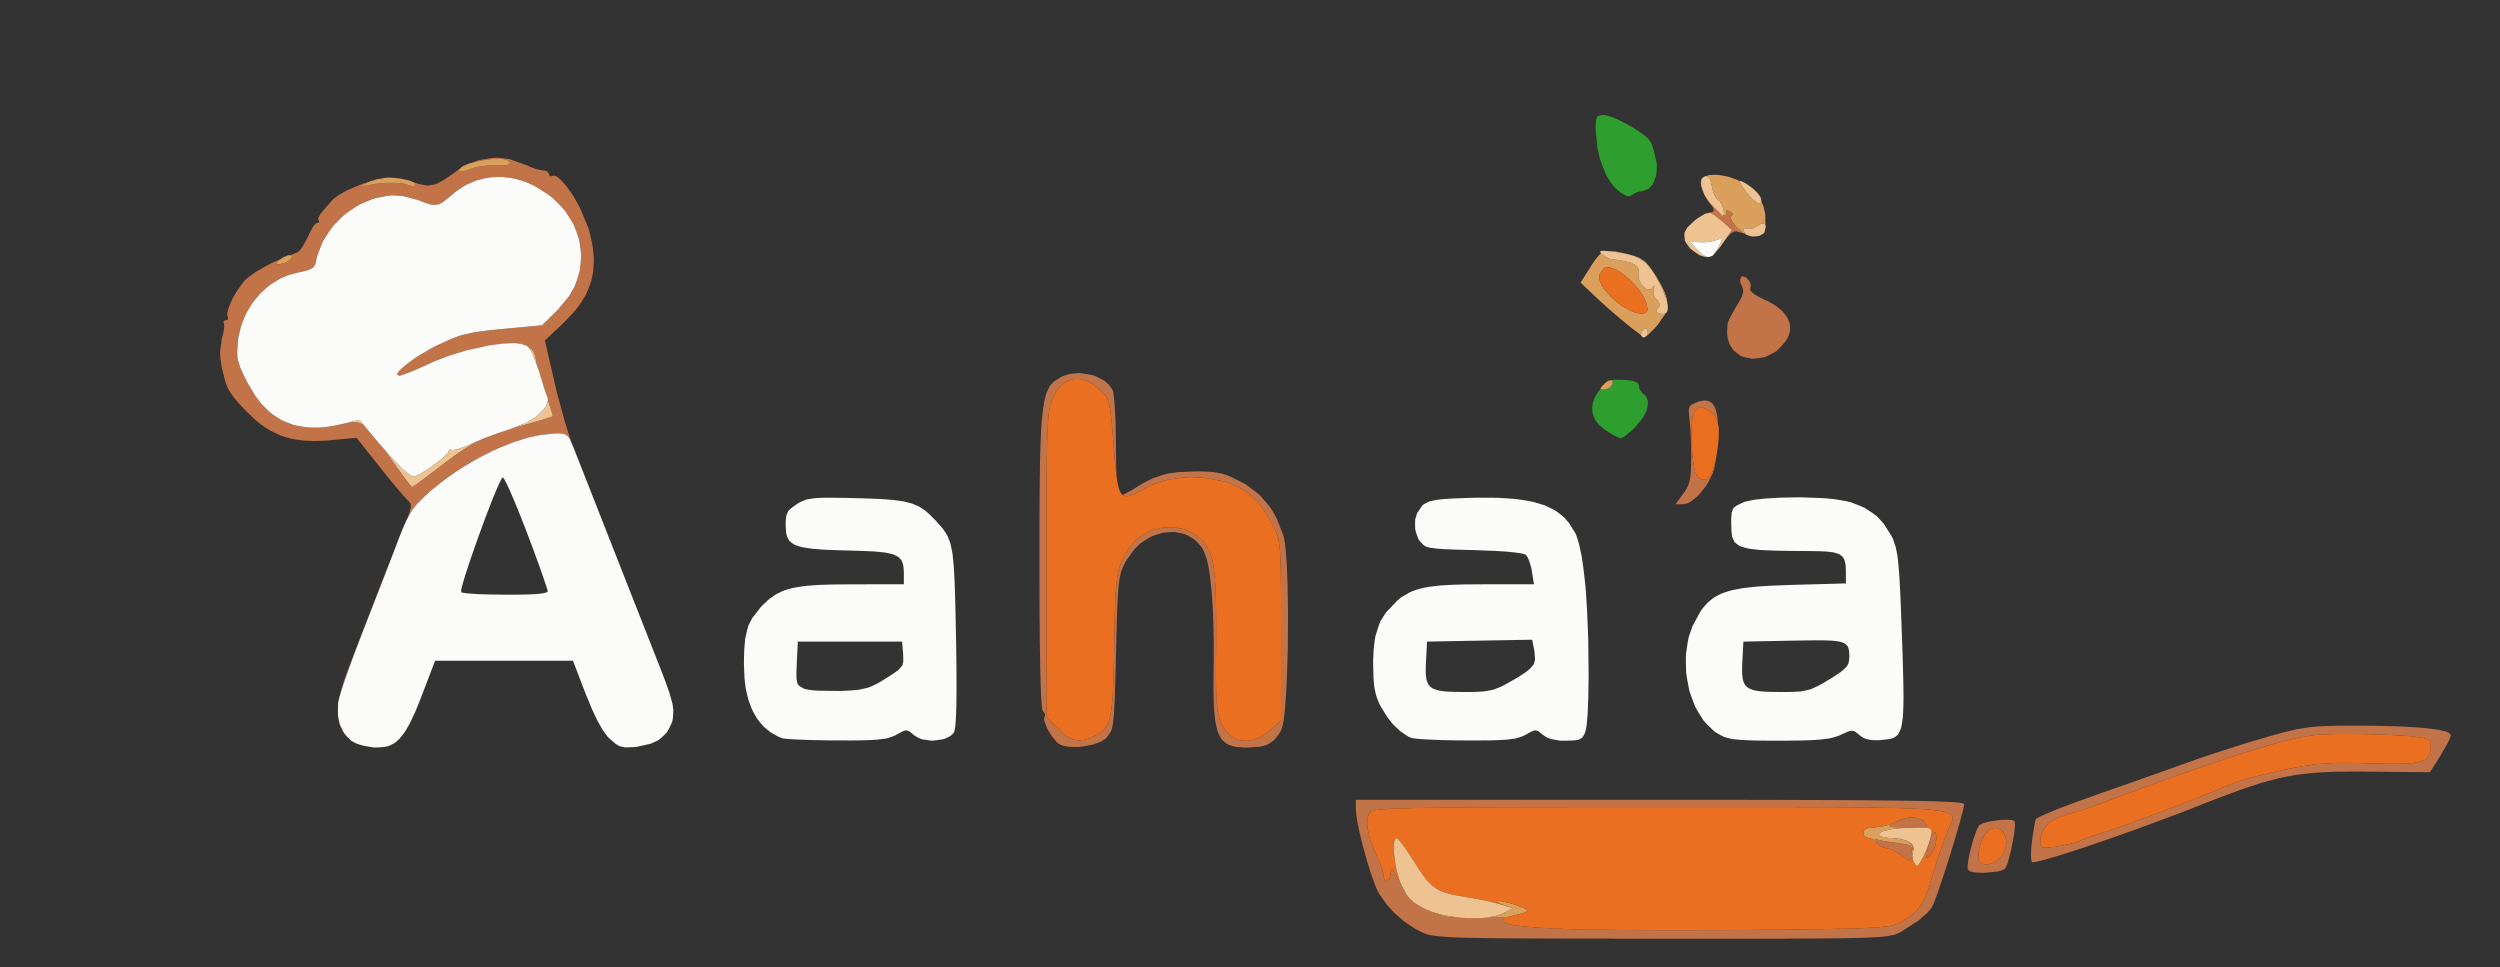 <?xml version="1.0" standalone="no"?>
<!DOCTYPE svg PUBLIC "-//W3C//DTD SVG 1.0//EN" "http://www.w3.org/TR/2001/REC-SVG-20010904/DTD/svg10.dtd">
<svg xmlns="http://www.w3.org/2000/svg" xmlns:xlink="http://www.w3.org/1999/xlink" id="body_1" width="1078" height="417">

<rect width="100%" height="100%" fill="#333333" stroke="none"/>

<g transform="matrix(1.499 0 0 1.499 -0 0.097)">
	<g>
        <path d="M467.17 109.19L467.93 109.24L469.13 109.42L469.68 109.51L470.48 109.78L470.83 109.93L471.25 110.3L471.5 111L471.5 111.41L471.87 112.29L472.75 113.3L473.34 113.68L473.9 114.89L474.08 115.56L473.87 117.2L473.68 118.05L472.75 119.88L470.6 122.6L469.66 123.53L467.92 125L467.52 125.31L466.89 125.73L466.25 126L466.12 126L465.61 125.82L465.32 125.7L464.58 125.33L463.79 124.91L461.9 123.71L461.3 123.31L460.31 122.44L459.84 121.99L459.13 121.05L458.8 120.58L458.37 119.57L458.18 119.06L458.03 118L457.98 117.47L458.11 116.36L458.21 115.81L458.61 114.66L458.85 114.09L459.54 112.91L460.42 111.75L460.48 111.9L460.64 111.94L461.04 112L461.37 112L462.54 111.71L463.22 111.27L463.46 110.99L463.86 110.4L463.9 110.11L463.87 109.54L463.65 109.31L463.5 109.33L463.78 109.24L464.94 109.13L467.17 109.19zM461.61 33.01L462.61 33.25L463.15 33.41L464.42 33.9L465.73 34.45L468.67 36.02L470.12 36.84L472.61 38.57L473.17 38.99L474.03 39.76L474.83 40.75L474.96 40.99L475.24 41.73L475.38 42.14L475.67 43.11L476.43 46.33L476.63 47.43L476.51 49.54L476.38 50.56L475.71 52.31L475.31 53.12L474.2 54.26L472.18 55L471.69 55L470.61 55.31L469.34 56.06L469.16 56.24L468.69 56.39L468.43 56.42L467.81 56.25L467.47 56.12L466.66 55.63L466.23 55.34L465.2 54.52L464.77 54.16L463.95 53.21L463.54 52.71L462.78 51.53L462.04 50.29L460.81 47.26L460.25 45.69L459.48 42.27L459 37.1L459 36.2L459.07 34.94L459.13 34.39L459.39 33.71L459.54 33.42L460.07 33.14L461.25 33.01z" stroke="none" fill="#2E9E2E" fill-rule="nonzero" />
        <path d="M489.91 230L493.85 230.01L501.17 230.01L504.73 230.02L511.32 230.03L514.53 230.04L520.42 230.06L523.29 230.07L528.52 230.09L531.05 230.1L535.65 230.13L537.88 230.15L541.88 230.19L543.81 230.21L547.25 230.25L548.9 230.28L551.8 230.33L553.19 230.36L555.6 230.42L556.74 230.45L558.67 230.52L559.58 230.56L561.08 230.64L561.77 230.68L562.87 230.77L563.36 230.81L564.08 230.91L564.4 230.96L564.78 231.07L565 231.25L565 231.39L564.91 231.95L564.85 232.26L564.65 233.12L564.42 234.05L563.71 236.65L563.32 238.03L562.37 241.26L561.87 242.91L560.79 246.4L560.25 248.13L559.16 251.5L558.62 253.13L557.64 256L557.18 257.34L556.43 259.34L556.26 259.77L555.98 260.41L555.68 260.97L554.65 262.28L551.89 264.72L546.79 268.02L546.34 268.26L545.39 268.66L544.86 268.84L543.38 269.14L542.95 269.21L541.92 269.33L541.37 269.39L540.04 269.49L539.33 269.53L537.64 269.62L536.74 269.66L534.63 269.72L533.52 269.75L530.93 269.81L529.57 269.83L526.43 269.87L524.8 269.88L521.06 269.91L519.11 269.92L514.72 269.94L512.43 269.95L507.31 269.96L504.65 269.96L498.74 269.96L495.69 269.96L488.94 269.96L477.79 269.96L473.79 269.95L466.51 269.95L462.98 269.94L456.6 269.94L453.51 269.93L447.96 269.92L445.29 269.91L440.51 269.89L438.21 269.88L434.15 269.86L432.19 269.84L428.77 269.8L427.13 269.78L424.29 269.73L422.94 269.71L420.61 269.64L419.51 269.61L417.64 269.53L416.75 269.49L415.27 269.39L414.57 269.34L413.42 269.22L412.87 269.16L411.98 269.02L411.14 268.88L409.98 268.51L409.44 268.32L408.5 267.84L407.28 267.21L405 265.74L403.89 264.96L401.85 263.22L400.86 262.33L399.1 260.36L396.81 257.19L396.53 256.74L395.88 255.3L395.55 254.5L394.82 252.49L394.45 251.44L393.7 249.07L393.32 247.86L392.6 245.32L392.24 244.04L391.6 241.52L391.29 240.28L390.78 237.97L390.55 236.85L390.23 234.95L390.02 232.75L390 230L481.83 230L489.91 230zM456.87 232.09L453.34 232.1L446.49 232.11L443.36 232.11L437.3 232.12L434.54 232.13L429.22 232.15L426.82 232.17L422.2 232.19L420.13 232.21L416.15 232.24L414.38 232.27L411 232.31L409.52 232.34L406.7 232.39L405.47 232.42L403.15 232.48L402.17 232.52L400.31 232.6L399.53 232.64L398.09 232.72L397.5 232.77L396.42 232.87L396 232.93L395.24 233.04L394.96 233.11L394.11 233.37L393.98 233.53L393.3 235.53L393.28 237.42L393.47 238.56L393.98 240.95L394.42 242.24L395.42 244.86L396.08 246.16L397.44 249.43L397.75 250.47L397.85 250.91L398 251.73L398 252.02L398.31 253.38L398.75 253.62L399 253.46L399.51 252.96L399.71 252.48L400.04 251.4L400.06 250.69L400.24 250.03L400.52 250.07L400.74 250.34L401.24 251.02L401.57 251.61L402.29 252.96L402.74 253.89L404.29 256.78L405.28 258.21L405.85 258.77L407.07 259.8L407.86 260.28L409.6 261.22L410.78 261.76L413.93 263.06L415.78 263.6L416.78 263.75L418.87 263.95L420.21 263.96L421.6 263.95L422.41 263.92L424.11 263.86L425.1 263.81L428.46 263.7L430.35 263.69L431.06 263.71L432.3 263.78L432.62 263.84L433.04 263.97L432.89 264.07L432.29 264.62L432.25 264.97L432.41 265.12L432.85 265.43L433.26 265.57L434.21 265.84L434.88 265.96L436.36 266.2L437.29 266.31L439.3 266.52L440.52 266.62L443.08 266.81L444.58 266.9L447.71 267.06L449.5 267.14L451.82 267.22L453.32 267.26L456.53 267.33L458.43 267.36L462.4 267.41L464.62 267.43L469.19 267.47L471.66 267.49L476.69 267.51L479.32 267.51L484.66 267.52L487.39 267.51L498.45 267.48L503.86 267.43L510.24 267.37L514.13 267.33L515.91 267.31L519.35 267.27L520.92 267.25L523.94 267.21L525.3 267.19L527.94 267.14L529.12 267.12L531.39 267.07L532.41 267.04L534.36 266.98L535.22 266.95L536.88 266.88L537.61 266.84L540.26 266.68L541.27 266.58L543.09 266.37L543.78 266.24L545.01 265.96L545.49 265.79L546.39 265.43L546.8 265.22L549.83 263.27L551.48 261.74L552.16 260.81L553.43 258.84L553.96 257.63L554.95 255.06L555.39 253.5L557.8 245.66L559.58 240.73L560.6 238.29L561.51 236.15L561.68 235.56L561.68 235.3L561.61 234.79L561.46 234.57L561.07 234.15L560.71 233.97L559.9 233.62L559.3 233.47L557.97 233.19L557.08 233.07L555.13 232.84L553.9 232.75L551.25 232.58L549.63 232.52L546.18 232.39L544.12 232.34L539.77 232.26L537.23 232.22L534.62 232.2L533.22 232.18L530.35 232.16L528.81 232.15L525.67 232.13L523.99 232.13L520.56 232.12L518.73 232.11L515 232.1L513.02 232.1L508.98 232.1L506.84 232.1L502.48 232.09L500.18 232.09L495.48 232.09L493.01 232.09L487.96 232.09L485.31 232.09L479.91 232.09L477.07 232.09L464.55 232.09zM578.09 235.75L578.79 235.85L579.45 236.12L579.55 236.22L579.61 236.87L579.63 237.26L579.54 238.37L579.42 239.57L578.87 242.67L578.56 244.23L577.83 247.1L577.64 247.75L577.28 248.77L576.79 249.75L576.64 249.92L576 250.24L575.63 250.39L574.63 250.63L570.88 251L569.94 251L568.53 250.92L567.9 250.87L567.03 250.67L566.66 250.55L566.23 250.19L566.07 249.99L566 249.44L566 249.08L566.1 248.15L566.16 247.65L566.37 246.51L566.6 245.33L567.27 242.75L567.62 241.49L568.38 239.32L568.56 238.83L568.91 238.07L569.38 237.32L569.53 237.17L570.11 236.89L570.44 236.75L571.31 236.49L572.23 236.25L574.49 235.91L575.62 235.77L577.64 235.73zM573.53 238.14L572.61 238.39L572.12 238.7L570.75 240.28L569.97 241.84L569.69 242.72L569.23 244.52L569.16 245.36L569.15 246.95L569.37 247.51L569.92 248.31L570.4 248.47L571.48 248.64L572.1 248.51L573.4 248.12L574.03 247.73L575.26 246.83L575.75 246.21L576.66 244.63L577.01 243.53L577.07 242.99L577.11 241.91L577.03 241.41L576.8 240.43L576.59 240.01L576.13 239.22L575.83 238.92L575.17 238.4L574.79 238.26L573.98 238.08zM683.59 208.72L685.51 208.75L689 208.86L690.69 208.92L693.71 209.08L695.15 209.17L697.66 209.39L698.84 209.51L700.8 209.78L701.71 209.92L703.11 210.25L703.73 210.41L704.52 210.78L705 211.38L705 211.55L704.76 212.23L704.61 212.62L704.12 213.64L702 217.34L699 222.07L681.25 221.91L678.64 221.88L674.09 221.91L671.9 221.93L668 222.1L666.11 222.21L662.6 222.57L660.88 222.78L657.52 223.38L655.83 223.72L652.35 224.63L650.57 225.12L646.72 226.38L644.72 227.05L640.23 228.71L639.05 229.15L636.54 230.11L632.5 231.7L627.67 233.6L617.32 237.45L614.75 238.4L609.71 240.19L607.23 241.07L602.53 242.69L600.24 243.47L596.1 244.83L594.12 245.47L590.75 246.5L589.97 246.73L588.59 247.12L587.93 247.31L586.82 247.59L586.3 247.72L585.49 247.88L584.63 247.99L584.52 247.99L584.35 247.55L584.29 247.26L584.23 246.33L584.22 245.82L584.27 244.54L584.31 243.86L584.48 242.34L584.67 240.79L585.1 238.03L585.21 237.42L585.39 236.46L585.61 235.59L585.64 235.52L586.04 235.25L586.29 235.11L587.1 234.71L587.55 234.49L588.72 233.98L589.35 233.71L590.83 233.1L592.39 232.48L596.24 231.01L602.77 228.66L605.07 227.85L610.1 226.09L612.63 225.2L617.67 223.42L620.14 222.55L624.6 220.96L625.66 220.59L627.55 219.91L630 219.03L631.44 218.51L634.98 217.3L636.82 216.68L640.79 215.4L642.79 214.76L646.71 213.54L652 211.97L653.32 211.59L655.59 210.96L656.68 210.67L658.62 210.18L660.51 209.74L663.89 209.2L664.76 209.08L666.58 208.93L667.51 208.86L669.59 208.77L670.67 208.73L673.16 208.69L677.5 208.68L679.64 208.67zM539.46 241.27L539.82 241.35L540.11 241.46L540.95 241.68L541.73 241.84L542.2 241.92L544.24 242.24L545.28 242.34L548.11 242.78L548.84 242.95L549.1 243.04L549.54 243.2L549.61 243.28L549.86 243.8L549.9 244.27L549.92 245.31L549.83 245.87L549.6 247.01L549.4 247.4L549.22 247.4L548.8 247.29L548.44 247.06L547.62 246.46L547 245.98L544.76 244.61L543.32 244.03L542.87 244.02L541.35 243.56L540.33 242.9L539.98 242.48L539.41 241.73L539.22 241.42L539.23 241.35L539.32 241.25zM556.65 239.38L556.73 239.49L556.88 239.8L556.93 240.07L557 240.68L557 241.11L556.83 242.64L556.55 243.45L555.88 245.03L555.45 245.56L554.61 246.55L554.29 246.8L554.23 246.7L554.18 246.33L554.24 245.89L554.41 244.82L554.56 244L555.29 241.21L555.83 239.92L556.09 239.62L556.33 239.38L556.44 239.36zM671.08 211.11L670.1 211.14L666.47 211.32L664.83 211.53L661.59 212.04L659.79 212.45L657.94 212.89L656.91 213.16L654.77 213.74L653.55 214.08L649.28 215.33L645.97 216.36L644.12 216.96L640.31 218.2L638.24 218.9L634.01 220.33L631.77 221.11L622.53 224.35L617.66 226.12L607.85 229.74L603 231.59L601.3 232.19L599.97 232.63L599.26 232.85L596.38 233.72L595.2 234.02L591.73 235.26L589.85 236.34L589.15 236.98L587.91 238.34L587.55 239.11L587 240.7L587 241.56L587.01 242.65L587.09 243L587.34 243.56L587.65 243.68L588.4 243.82L589.06 243.77L590.6 243.6L591.75 243.43L595.64 242.67L596.78 242.37L597.24 242.22L598.08 241.93L598.33 241.79L599.45 241.31L600.5 240.9L601.14 240.68L603.91 239.74L605.33 239.32L606.53 238.94L607.54 238.6L608.14 238.4L610.77 237.47L612.37 236.9L615.71 235.67L617.54 234.99L621.3 233.59L623.22 232.85L627.08 231.38L628.95 230.66L632.61 229.23L634.27 228.57L637.44 227.31L638.73 226.77L639.97 226.26L640.5 226.04L641.49 225.61L641.88 225.43L642.78 225.08L643.58 224.8L644.07 224.65L646.22 224.01L647.53 223.65L650.29 222.93L651.79 222.57L654.85 221.85L656.38 221.52L659.7 220.83L661.71 220.45L662.64 220.29L666.23 219.76L668.04 219.62L671.73 219.41L673.92 219.4L676.18 219.4L677.46 219.42L680.12 219.47L681.63 219.51L686.75 219.62L689.58 219.64L690.75 219.61L692.91 219.53L693.78 219.44L695.36 219.24L695.97 219.08L697.07 218.73L697.47 218.5L698.18 217.98L698.42 217.65L698.84 216.93L698.96 216.5L699.17 215.56L699.23 215.01L699.24 213.64L699 213.02L698.68 212.8L697.89 212.43L697.21 212.28L695.65 212L694.5 211.85L693.24 211.71L692.19 211.62L691.58 211.58L688.89 211.42L687.31 211.35L680.47 211.11L677.05 211.09L673.28 211.08zM551.32 235.21L551.96 235.45L553.18 236.03L553.64 236.5L554.19 237.09L554.24 237.3L554.17 237.64L553.84 237.74L552.95 237.9L552.13 237.94L551.25 237.96L550.7 237.97L549.52 237.97L548.82 237.96L546.84 237.95L545.78 237.93L545.37 237.91L544.62 237.87L544.36 237.84L543.9 237.78L543.78 237.73L543.54 237.49L543.76 237.3L544.41 236.84L545 236.5L547.47 235.45L549.09 235.1L549.85 235.1zM313.52 107.7L314.94 108.04L317.39 109.3L317.95 109.66L318.9 110.51L319.98 111.96L320.05 112.09L320.18 112.63L320.25 112.94L320.37 113.8L320.5 114.74L320.7 117.42L320.79 118.86L320.92 122.29L321 127.88L321 129.8L321.07 133.35L321.11 135.05L321.2 137.03L320.97 135.2L320.82 133.68L320.54 130.44L320.38 128.46L320 123.93L319.78 121.47L319.68 120.48L319.47 118.64L319.36 117.91L319.12 116.57L318.99 116.05L318.7 115.08L318.53 114.69L318.16 113.97L317.93 113.66L316.89 112.5L316.11 111.81L314.1 110.29L312.77 109.57L312.11 109.34L310.81 108.99L310.19 108.95L308.94 108.96L308.35 109.1L307.19 109.48L306.64 109.8L305.58 110.53L305.09 111.02L304.15 112.1L303.73 112.77L302.94 114.2L302.6 115.04L302.12 116.55L301.85 117.81L301.74 118.64L301.54 120.45L301.46 121.64L301.31 124.24L301.25 125.92L301.2 127.66L301.18 128.64L301.14 130.67L301.12 131.81L301.09 134.17L301.08 135.48L301.05 138.18L301.04 139.68L301.03 142.76L301.02 144.45L301.02 147.95L301.02 149.86L301.01 153.79L301.01 155.93L301.02 160.32L301.02 162.71L301.08 206.28L304.44 209.64L306.14 211.23L306.93 211.75L308.47 212.61L309.24 212.78L310.79 212.95L311.65 212.79L313.41 212.31L314.44 211.85L316.19 210.93L317.15 210.24L317.55 209.81L318.28 208.88L318.57 208.27L319.1 206.94L319.31 206.07L319.68 204.19L319.82 202.99L320.06 200.4L320.15 198.79L320.3 195.35L320.36 193.25L320.41 191.09L320.43 189.91L320.48 187.47L320.5 186.14L320.56 182.44L320.6 180.19L320.62 179.16L320.72 175.3L320.78 173.7L320.92 170.72L321.01 169.5L321.21 167.23L321.35 166.29L321.64 164.54L321.83 163.8L322.25 162.39L322.51 161.75L323.7 159.32L324.57 157.92L326.63 155.41L328.26 154.04L329.17 153.52L331.05 152.57L332.06 152.26L334.09 151.75L335.13 151.65L337.21 151.58L338.24 151.71L340.28 152.08L341.24 152.44L343.13 153.26L343.99 153.85L345.63 155.15L346.32 155.97L347.37 157.46L347.96 158.6L348.21 159.28L348.66 160.73L348.85 161.62L349.18 163.51L349.31 164.66L349.54 167.1L349.62 168.58L349.75 171.71L349.79 173.57L349.84 177.5L349.85 179.82L349.84 184.68L349.81 187.5L349.78 192.37L349.78 195.14L349.8 196.33L349.84 198.56L349.87 199.51L349.95 201.29L350.01 202.04L350.13 203.44L350.22 204.04L350.4 205.16L350.51 205.64L351.03 207.38L351.4 208.15L352.56 210.05L353.47 211.09L353.98 211.49L355.04 212.22L355.61 212.47L356.78 212.88L357.4 212.97L358.66 213.06L359.31 212.98L360.62 212.75L361.29 212.51L362.62 211.95L363.28 211.55L364.59 210.65L365.23 210.08L368.5 207.16L368.5 181.33L368.5 176.9L368.5 174.21L368.49 172.99L368.49 170.64L368.48 169.58L368.46 167.53L368.45 166.61L368.4 163.2L368.36 161.85L368.26 159.36L368.18 158.39L368.02 156.6L367.9 155.9L367.65 154.6L367.49 154.05L366.73 152.09L366.16 151L363.3 146.32L361.24 143.77L360.1 142.75L357.74 140.88L356.41 140.16L353.64 138.87L352.07 138.41L346.26 137.34L342.21 137.17L340.21 137.34L336.26 137.86L334.43 138.37L330.91 139.56L329.42 140.39L326.93 141.73L325.57 142.36L325.02 142.52L324 142.72L323.59 142.63L322.85 142.31L323.42 142.09L326.08 140.64L327.57 139.65L330.29 138.17L331.64 137.5L334.35 136.59L335.73 136.2L338.75 135.76L344 135.54L345.59 135.54L348.06 135.66L349.21 135.75L351.13 136.1L352.06 136.32L353.88 137.01L356.97 138.54L358.49 139.36L361.16 141.36L362.43 142.42L364.59 144.88L365.61 146.16L367.26 149.09L369.18 154L369.31 154.44L369.54 155.74L369.65 156.45L369.84 158.24L369.93 159.19L370.08 161.4L370.15 162.55L370.27 165.09L370.37 167.71L370.48 173.64L370.51 176.67L370.48 182.96L370.45 186.1L370.28 192.16L370.23 193.63L370.11 196.42L370.05 197.78L369.9 200.3L369.82 201.52L369.64 203.7L369.54 204.74L369.33 206.49L369.22 207.31L368.98 208.57L368.6 209.81L368.08 210.81L366.96 212.3L366.37 212.97L364.96 213.9L364.21 214.29L362.34 214.74L358.82 214.97L357.71 214.96L355.84 214.79L354.97 214.66L353.52 214.18L352.85 213.88L351.77 212.96L351.28 212.43L350.53 210.96L350.19 210.15L349.71 208.01L349.5 206.85L349.25 203.94L349.15 202.37L349.07 198.55L349.06 197.54L349.07 195.32L349.11 191.69L349.14 189.57L349.14 185.53L349.13 183.55L349.05 179.83L349 178.01L348.84 174.64L348.75 173L348.52 170.02L348.4 168.58L348.09 166.02L347.93 164.79L347.56 162.69L347.36 161.7L346.93 160.1L346.2 158.3L345.64 157.28L344.16 155.68L343.38 154.96L341.57 153.96L340.63 153.53L338.59 153.1L337.55 152.96L335.4 153.09L334.32 153.23L332.17 153.91L331.11 154.32L329.09 155.53L328.1 156.2L326.32 157.93L324.03 161.1L323.44 162.15L322.64 164.05L322.46 164.56L322.18 165.77L322.05 166.41L321.84 168.01L321.74 168.88L321.58 171.06L321.51 172.24L321.38 175.18L321.32 176.76L321.21 180.65L321.18 181.68L321.12 183.97L321.03 187.73L321 189.04L320.94 191.45L320.91 192.62L320.86 194.75L320.8 196.8L320.69 200.15L320.63 201.7L320.5 204.17L320.43 205.31L320.26 207.06L320.18 207.86L319.96 209.06L319.84 209.6L319.55 210.4L318.33 212.11L318.02 212.42L317.15 212.98L316.69 213.24L315.56 213.7L314.4 214.12L311.68 214.63L310.31 214.82L307.72 214.77L307.11 214.72L306.05 214.5L305.54 214.37L304.75 213.98L304.21 213.65L303.07 212.36L302.51 211.65L301.52 209.98L301.07 209.15L300.52 207.62L300.42 207.27L300.35 206.68L300.48 206.04L300.63 205.79L300.57 205.22L300.02 204.51L299.93 204.46L299.78 203.68L299.71 203.18L299.58 201.53L299.51 200.59L299.4 198.06L299.35 196.69L299.26 193.31L299.22 191.51L299.15 187.29L299.11 185.07L299.07 180.03L299.04 177.41L299.02 171.55L299 161.88L299 158.94L299.01 153.57L299.01 150.97L299.03 146.22L299.04 143.93L299.08 139.77L299.1 137.76L299.15 134.14L299.18 132.39L299.27 129.28L299.31 127.78L299.43 125.12L299.49 123.84L299.64 121.6L299.72 120.53L299.92 118.66L300.02 117.77L300.26 116.24L300.38 115.51L300.67 114.27L300.98 113.09L301.76 111.43L302.18 110.69L303.22 109.66L305.13 108.44L305.73 108.12L307.05 107.7L307.73 107.52L309.16 107.35L310.61 107.24zM102.7 213.88L103.22 214.05L104.32 214.38L104.93 214.51L107.45 214.95L108.56 214.96L110.53 214.82L111.73 214.55L112.28 214.31L113.35 213.77L112.28 214.31L111.73 214.55L110.53 214.82L108.56 214.96L107.45 214.95L104.99 214.55L104.41 214.43L103.36 214.12L102.87 213.96L102.11 213.6zM113.36 213.76L113.58 213.59zM97.23 205.74L97.66 207.97L98.07 208.96L99.02 210.87L99.66 211.64L100.54 212.53L100.34 212.37L99.81 211.92L98.96 210.86L98.56 210.31L97.97 209.07L97.7 208.42L97.37 206.99L97.24 206.25L97.16 204.64L97.16 203.81L97.24 203.02zM113.2 158.84L112.51 160.64L112.12 161.65L110.48 165.91L109.57 168.26L107.7 173.08L106.76 175.5L104.89 180.3L104.02 182.5L101.55 189.01L100.06 193.11L99.44 194.9L98.85 196.63L98.6 197.41L98.13 198.89L97.94 199.52L97.59 200.7L97.47 201.16L97.45 201.26L97.47 201.08L97.92 199.09L98.89 195.91L99.02 195.53L99.4 194.5L99.6 193.94L100.11 192.59L100.37 191.87L100.99 190.24L101.31 189.39L102.02 187.53L102.75 185.62L104.42 181.28L105.27 179.05L107.1 174.36L108.01 172.01L109.85 167.32L110.75 165.01L112.46 160.69L113.28 158.6L113.4 158.31zM491.02 115.19L491.41 115.26L492.06 115.59L492.37 115.79L492.88 116.4L493.12 116.74L493.49 117.65L493.67 118.14L493.92 119.35L494.03 119.99L494.16 121.51L494.17 121.8L493.68 120.14L493.2 119.49L492.09 118.31L491.31 117.9L489.94 117.25L489.26 117.06L488.99 117.1L488.49 117.26L488.24 117.47L487.74 118L487.44 118.41L486.94 119.81L486.72 121.23L486.66 122.12L486.56 123.99L486.56 125.02L486.59 127.13L486.64 128.2L486.78 130.33L486.88 131.34L487.12 133.27L487.27 134.1L487.59 135.63L487.78 136.17L488.18 137.08L488.4 137.23L489.72 137.93L490.28 137.9L490.82 137.81L491.07 137.67L491.55 137.32L491.77 137.05L492.19 136.44L492.39 136.03L492.76 135.14L492.94 134.6L493.27 133.43L493.42 132.75L493.71 131.3L493.81 130.68L493.8 130.81L493.54 132.54L493.1 134.66L492.77 135.9L491.54 138.36L490.86 139.56L489.2 141.69L488.34 142.67L486.55 144.08L486.11 144.37L485.26 144.76L484.07 145L481.94 145L484.22 141.92L484.69 141.29L485.37 140.08L485.67 139.46L486.06 138.05L486.23 137.3L486.41 135.4L486.5 131.67L486.5 129.7L486.35 125.44L486.31 124.43L486.19 122.64L486 120.54L485.89 119.63L485.81 118.36L485.8 117.8L486.01 117.04L486.17 116.71L486.78 116.23L488.27 115.59L488.81 115.4L489.76 115.2L490.22 115.13zM143.29 50.83L140.89 50.96L139.72 51.18L137.39 51.72L136.26 52.15L134.05 53.13L132.99 53.77L130.93 55.17L129.97 56.03L127.55 57.98L126.24 58.71L125.58 58.81L124.23 58.84L123.4 58.62L121.58 58.02L120.35 57.5L115.81 56.31L112.7 56.13L111.14 56.33L108.03 56.91L106.52 57.45L103.54 58.7L102.14 59.55L99.41 61.4L98.19 62.52L95.85 64.89L94.87 66.24L93.04 69.06L92.36 70.6L91.16 73.78L90.85 75.47L90.46 76.42L89.99 76.94L89.64 77.15L88.86 77.55L88.33 77.71L87.18 78.01L86.45 78.14L83.02 79.04L80.84 79.94L79.82 80.53L77.83 81.78L76.91 82.52L75.13 84.09L74.33 84.98L72.81 86.82L72.15 87.84L70.9 89.92L70.4 91.04L69.48 93.32L69.14 94.53L68.57 96.98L68.43 98.25L68.23 101.23L68.31 102.89L68.5 103.71L69 105.39L69.43 106.4L69.9 107.45L70.19 108.04L70.8 109.28L71.17 110L73.44 113.81L75.1 116.01L76.01 116.95L77.87 118.72L78.88 119.43L80.94 120.76L82.05 121.26L84.33 122.14L85.55 122.42L88.03 122.87L89.36 122.94L92.06 122.95L93.5 122.8L96.42 122.38L97.97 122.01L100.05 121.55L101.23 121.37L101.75 121.37L102.76 121.44L103.23 121.58L104.16 121.96L104.63 122.29L105.59 123.05L106.12 123.6L107.22 124.82L107.85 125.62L109.19 127.37L109.99 128.47L111.67 130.82L112.68 132.25L114.15 134.33L114.83 135.26L116.12 137.02L116.66 137.72L117.63 138.99L117.96 139.39L118.5 140L118.55 140L119.29 139.56L120.28 138.86L120.97 138.36L122.48 137.25L123.37 136.58L125.22 135.17L126.21 134.4L129.31 132.06L131.18 130.7L132.05 130.11L135.36 127.96L136.96 127.13L140.17 125.59L141.98 124.92L143.83 124.27L144.85 123.94L146.97 123.29L148.15 122.95L151.5 121.98L153.33 121.45L154.08 121.24L155.45 120.83L155.99 120.67L156.97 120.37L157.34 120.26L157.99 120.05L158.21 119.97L158.6 119.82L158.72 119.77L159 119.58L159 119.51L158.8 118.81L158.49 117.8L158.27 117.08L157.77 115.52L157.47 114.59L156.84 112.65L156.5 111.6L155.53 108.51L154.96 106.6L154.73 105.77L154.32 104.24L154.2 103.68L154 102.72L154 102.53L153.32 100.81L152.28 99.84L151.54 99.47L149.94 98.83L149.02 98.68L147.12 98.5L146.14 98.63L139.33 99.66L135.3 100.47L133.48 100.95L129.92 101.97L128.24 102.58L124.92 103.87L123.28 104.64L120.38 105.94L118.59 106.71L117.82 107.01L116.4 107.56L115.89 107.73L115.02 108L114.85 108L114.28 107.76L114.3 107.39L114.48 107.11L114.95 106.51L115.33 106.14L116.19 105.35L116.74 104.91L119.24 103.05L120.79 102.07L124.06 100.12L125.78 99.26L129.99 97.34L132.49 96.42L133.82 96.09L136.58 95.5L138.31 95.26L140.1 95.02L141.13 94.91L143.28 94.69L144.51 94.57L155.92 93.5L160.48 89.03L163.67 85.16L165.27 82.4L165.82 80.95L166.74 78.02L166.95 76.53L167.19 73.52L167.06 72.02L166.64 69.03L166.18 67.57L165.09 64.68L164.3 63.3L162.56 60.61L161.45 59.36L159.06 56.94L157.63 55.87L154.16 53.65L151.78 52.49L150.57 52.07L148.15 51.34L146.93 51.13L144.5 50.83zM501.93 79.6L502.3 79.78L502.96 80.5L503.27 80.89L503.62 81.79L503.51 82.98L503.42 83.14L503.59 83.56L503.72 83.78L504.32 84.31L504.66 84.58L505.62 85.17L507.39 86.06L508.4 86.5L510.12 87.48L510.93 87.98L512.25 89.06L512.86 89.6L513.77 90.75L514.18 91.34L514.67 92.55L514.87 93.16L514.94 94.41L514.93 95.04L514.58 96.3L514.35 96.94L513.56 98.21L511.89 100.1L510.93 101L508.69 102.19L507.55 102.69L505.17 103.06L503.99 103.14L501.78 102.67L500.73 102.33L499 101L498.54 100.54L497.83 99.47L497.52 98.91L497.1 97.65L496.94 96.99L496.81 95.53L496.96 93.11L496.98 92.92L497.23 92.26L497.37 91.9L497.81 90.99L499.6 87.84L500.08 87.08L500.74 85.87L501.03 85.3L501.33 84.37L501.44 83.93L501.41 83.15L501.02 82.04L500.73 81.5L500.54 80.51L500.88 79.57L501.19 79.38zM490.86 73.9L490.98 73.87zM489.49 73.56L489.77 73.63L489.49 73.56L488.77 73.29L487.09 72.1L488.77 73.28zM490.6 56.26L491.82 58.09L492.53 58.94L493.96 60.55L494.62 61.11L495.25 61.61L495.53 61.76L496.05 62L496.25 62L496.68 61.71L496.68 61.28L496.51 61.01L496.53 60.48L497.05 60.47L497.53 60.65L498.44 61.28L498.44 61.73L498.11 61.93L497.85 62.39L497.9 62.85L498.03 63.15L498.36 63.78L498.63 64.15L499.23 64.92L499.62 65.35L501.34 66.89L501.81 67.12L499.92 66.62L499.63 66.5L499.03 66.52L498.73 66.58L498.05 67.01L497.7 67.27L496.91 68.14L495.53 69.96L495.12 70.54L495.47 70.04L498.21 66.09L495.36 63.57L493.23 61.83L492.18 61.23L491.68 61.21L490.97 61.31L491.28 61.18L491.95 61L492.31 61L492.74 60.81L492.9 60.68L492.94 60.24L492.91 59.99L492.55 59.33L491.58 58.08L491.19 57.64L490.38 56.18L489.52 53.92zM507.78 65.55L507.55 66.27L507.41 66.59L506.99 67.01L506.84 67.11L507.3 66.62L507.48 66.26L507.78 65.51zM489.49 51.33L489.38 51.58L489.37 51.61L489.38 51.58L489.49 51.33L489.92 50.97L490.94 50.52L489.92 50.97zM112.73 51.05L113.79 51.16L112.38 51.05zM188.09 187.44L187.6 186.19L186.57 183.58L186.01 182.14L184.84 179.18L184.22 177.61L181.65 171.08L180.31 167.67L177.61 160.8L176.31 157.5L172.5 147.83L171.3 144.77L170.73 143.33L169.63 140.52L169.12 139.23L168.13 136.73L167.7 135.62L166.87 133.52L166.52 132.64L165.88 131.01L165.64 130.39L165.21 129.31L165.09 129L164.01 126.49L163.38 125.45L163.01 125.16L162.22 124.73L161.65 124.66L160.39 124.6L159.48 124.63L155.35 125.08L152.42 125.68L150.89 126.13L147.78 127.11L146.18 127.73L142.96 129.05L141.33 129.82L138.08 131.45L136.46 132.37L133.23 134.27L131.65 135.31L128.53 137.46L127.03 138.61L124.08 140.96L122.69 142.2L120.07 144.78L118.68 146.5L118.07 147.53L116.95 149.57L116.96 149.55L117.63 147.76L117.91 146.97L118.15 145.87L118.21 145.38L118.03 144.7L117.34 143.87L117.14 143.7L116.24 142.73L115.73 142.16L114.35 140.54L113.61 139.67L111.92 137.61L109.22 134.26L102.57 125.87L95.53 126.53L94.12 126.66L91.51 126.77L90.24 126.8L87.88 126.7L86.73 126.61L84.59 126.27L83.54 126.07L81.57 125.49L80.6 125.16L78.75 124.31L77.84 123.86L76.07 122.73L75.19 122.13L73.46 120.72L70.87 118.26L70.26 117.63L69.22 116.53L68.73 115.99L67.9 115.03L67.11 114.09L66.02 112.42L65.53 111.59L64.84 109.8L64.01 106.53L63.78 105.45L63.49 103.6L63.38 102.72L63.3 101.17L63.85 97.15L64.14 96.19L64.45 94.45L64.5 94.06L64.51 93.43L64.4 92.83L64.26 92.61L64.36 92.25L65 92L65.31 92L65.62 91.72L65.53 91.04L65.43 90.89L65.39 90.38L65.39 90.1L65.52 89.39L65.7 88.63L66.49 86.72L66.94 85.73L68.14 83.66L70.2 80.84L70.45 80.55L71.19 79.9L71.59 79.56L72.6 78.84L73.66 78.11L76.36 76.56L77.77 75.8L80.81 74.37L80.97 74.31L80.84 74.4L80.18 74.88L79.96 75.08L79.6 75.45L79.53 75.58L79.46 75.82L79.55 75.89L79.79 75.99L80.03 75.98L81.58 75.69L82.57 75.28L82.97 75.01L83.67 74.46L83.82 74.18L83.99 73.65L83.79 73.45L83.43 73.35L85.24 72.64L85.48 72.56L86.05 72.1L86.34 71.83L86.95 71.05L88.6 68.03L89.05 66.92L90.05 65.18L90.3 64.82L90.74 64.32L91.28 64L91.57 64L91.84 63.82L91.73 63.39L91.57 63.24L91.55 62.78L91.6 62.52L92.04 61.74L92.33 61.3L93.33 60.07L95.56 57.55L95.88 57.2L96.82 56.48L97.34 56.11L98.61 55.36L99.95 54.62L103.21 53.24L104.87 52.6L106.12 52.24L105.5 52.54L104.61 52.97L104.33 53.13L103.88 53.4L103.82 53.48L103.81 53.58L103.97 53.57L104.4 53.51L104.78 53.41L108.25 52.8L110.73 52.56L111.92 52.54L114.2 52.54L115.12 52.63L115.99 52.75L116.34 52.83L116.98 53L117.19 53.11L118.55 53.5L119.27 53.38L119.42 53.12L119.41 52.76L119.18 52.51L118.96 52.38L118.82 52.32L119.38 52.47L120.45 52.85L122.19 53.22L123.03 53.33L124.63 53.08L125.45 52.87L127.33 51.89L127.83 51.59L128.96 50.84L130.9 49.47L132.28 48.47L132 48.75L132 49.07L132.09 49.26L132.26 49.29L132.66 49.31L132.95 49.26L134.36 48.93L135.25 48.56L136.85 48.06L138.12 47.79L138.81 47.69L141.61 47.41L142.79 47.48L144.63 47.52L145.57 47.46L145.9 47.39L146.45 47.22L146.59 47.09L146.75 46.8L146.69 46.62L145.82 45.94L144.75 45.68L144.04 45.64L142.53 45.62L141.67 45.68L139.92 45.85L139.03 46L137.25 46.34L136.43 46.56L135.92 46.7L135.94 46.69L137.67 46.02L141.23 45.43L143 45.26L146.55 45.7L151.71 47.53L152.48 47.93L154.19 48.56L156.25 48.99L156.73 49L157.49 49.31L158 50.06L158 50.35L158.27 50.64L158.92 50.55L159.15 50.41L159.81 50.57L160.17 50.72L161.02 51.4L161.46 51.79L162.43 52.89L162.93 53.48L163.96 54.91L164.99 56.39L166.94 59.93L169.16 65.3L169.6 66.76L170.23 69.52L170.49 70.87L170.75 73.43L170.83 74.68L170.71 77.08L170.61 78.26L170.11 80.52L169.81 81.64L168.93 83.8L168.43 84.88L167.14 86.98L166.45 88.02L164.75 90.09L161.74 93.18L156.73 97.87L159.47 109.68L160.22 112.93L162.09 119.79L162.55 121.41L163.42 124.24L163.63 124.9L164.02 126.05L164.55 127.5L164.69 127.86L165.1 128.91L165.33 129.49L165.9 130.97L166.21 131.75L166.94 133.61L167.32 134.57L168.18 136.76L168.62 137.89L169.59 140.37L170.09 141.65L171.17 144.38L172.26 147.17L174.68 153.32L175.91 156.46L178.51 163.08L179.82 166.41L182.48 173.16L183.79 176.51L186.37 183.05L189.99 192.26L188.94 189.61zM488.58 62.59L488.11 62.9L487.61 63.25L488.51 62.63z" stroke="none" fill="#C37348" fill-rule="nonzero" />
        <path d="M484.66 267.52L484.65 267.52L487.38 267.51L498.45 267.48L487.39 267.51L484.66 267.52zM444.19 266.87L443.08 266.81L442.8 266.79zM432.41 264.52L432.46 264.7L432.67 265.07L432.9 265.31L433.43 265.59L434.02 265.77L434.43 265.85L435.32 266.03L435.88 266.11L437.06 266.28L437.76 266.35L439.23 266.51L440.07 266.58L441.15 266.67L440.52 266.62L439.3 266.52L437.29 266.31L436.36 266.2L434.88 265.96L434.21 265.84L433.26 265.57L432.85 265.43L432.41 265.12L432.25 264.97L432.29 264.62L432.41 264.51zM431.9 259.18L432.74 259.34L433.23 259.46L435.4 260.05L436.5 260.44L437.82 260.92L438.49 261.21L438.72 261.33L439.11 261.58L439.19 261.69L439.29 261.91L439.22 262.01L439.02 262.22L438.79 262.33L438.27 262.55L437.89 262.66L437.05 262.9L436.5 263.04L435.32 263.31L434.61 263.47L433.26 263.84L432.99 263.96L432.62 263.84L432.3 263.78L431.06 263.71L430.35 263.69L428.74 263.7L429.72 263.54L430.48 263.34L431.9 262.9L432.46 262.61L435.14 261.21L432.32 260.19L431.34 259.78L430.89 259.54L430.77 259.44L430.6 259.26L430.64 259.2L430.79 259.1L431 259.09zM412.9 262.55L414.76 263.07L415.76 263.27L419.91 263.93L420.53 263.95L420.21 263.96L418.87 263.95L416.78 263.75L415.78 263.6L413.93 263.06L410.78 261.76L410.71 261.73zM407.3 259.94L407.07 259.8L407.04 259.78zM543.76 237.3L543.54 237.49L543.78 237.73L543.9 237.78L544.36 237.84L544.62 237.87L545.37 237.91L545.78 237.93L546.84 237.95L548.82 237.96L549.52 237.97L550.7 237.97L551.25 237.96L552.13 237.94L552.95 237.9L553.84 237.74L554.17 237.64L554.24 237.3L554.22 237.2L554.3 237.3L554.36 237.65L554.15 237.75L553.58 237.92L553.01 237.95L551.68 238L550.7 238L546.54 238.18L544.11 238.45L543.18 238.65L541.5 239.08L541.04 239.33L540.66 239.58L540.57 239.72L540.49 239.99L540.58 240.12L541.04 240.46L541.57 240.66L541.91 240.74L543.47 241L544.37 241L547.12 241.37L548.74 241.91L549.16 242.25L549.98 243.16L550.14 243.75L550.3 245.01L550.11 245.7L549.72 246.94L549.46 247.36L549.42 247.37L549.6 247.01L549.83 245.87L549.92 245.31L549.9 244.27L549.86 243.8L549.61 243.28L549.54 243.2L549.1 243.04L548.84 242.95L548.11 242.78L545.28 242.34L544.24 242.24L542.2 241.92L541.73 241.84L540.95 241.68L540.11 241.46L539.82 241.35L539.46 241.27L539.32 241.25L539.23 241.35L539.22 241.42L539.41 241.73L539.98 242.48L540.33 242.9L541.35 243.56L542.87 244.02L541.36 243.57L540.34 242.91L540 242.5L538.72 241.44L537.76 241L537.38 241L536.4 240.56L536 239.91L536 239.5L536.2 238.83L536.53 238.49L536.8 238.36L537.4 238.14L537.81 238.07L538.7 237.97L539.25 237.96L542.28 237.52L544.31 236.89L544.41 236.84zM463.87 109.54L463.9 110.11L463.86 110.4L463.46 110.99L463.22 111.27L462.54 111.71L461.37 112L461.04 112L460.64 111.94L460.48 111.9L460.41 111.71L460.42 111.6L460.69 111.22L460.86 111.01L461.48 110.38L461.92 109.94L462.78 109.4L463.65 109.31zM473.54 96.67L473.3 96.8L473.67 96.57zM460.68 73L462.05 73.96L463.18 74.42L463.68 74.48L467.4 75.07L469.24 75.55L469.85 75.85L470.87 76.48L471.1 76.86L471.38 77.66L471.25 78.13L471.42 80.19L472.06 81.56L472.52 82.1L473.51 83.03L474 83.18L474.48 83.26L474.69 83.2L475.11 83L475.27 82.77L475.66 82.28L475.83 82.14L475.86 82.18L475.88 82.31L475.85 82.47L475.75 82.87L475.65 83.18L475.7 84.72L476.17 85.73L476.57 86.06L477.45 87.28L477.35 88.08L476.96 88.55L476.55 89.17L476.47 89.5L476.53 89.63L476.71 89.86L476.9 89.96L477.36 90.12L477.7 90.19L478.38 90.27L478.65 90.22L479.1 90.07L479.04 90.23L476.89 93.32L476 94.33L474.42 95.9L474.08 96.23L473.71 96.53L474 95.87L474 95.44L473.71 94.52L473.27 94.33L473 94.5L472.29 95.21L472 95.8L472 96.06L472.06 96.33L471.26 95.74L470.77 95.38L469.61 94.49L469.01 94.02L467.71 92.97L467.05 92.43L465.52 91.15L464.74 90.48L463.11 89.06L462.3 88.35L460.77 86.98L458.79 85.15L454.67 81.23L457.59 76.62L457.98 75.99L458.68 74.96L459.01 74.48L459.65 73.72L460.28 73.02L460.57 72.88zM461.62 76.9L461.28 77.19L460.15 78.85L460.03 80.16L460.28 80.91L460.98 82.47L461.65 83.34L463.18 85.13L464.25 86.12L466.45 87.9L467.56 88.54L469.77 89.65L470.72 89.91L471.65 90.12L472.04 90.14L472.79 90.13L473.07 90.04L473.59 89.8L473.74 89.58L473.97 89.09L473.95 88.75L473.47 86.72L472.78 85.26L472.29 84.51L471.22 83.01L470.6 82.29L469.29 80.87L468.59 80.23L467.17 79.01L466.46 78.51L465.06 77.61L464.4 77.32L463.14 76.85L462.61 76.82zM464.38 72.23L464.94 72.31L466.27 72.57L468.64 73.14L469.59 73.38L471.06 73.9L471.74 74.18L472.86 74.93L473.41 75.35L474.42 76.5L476.07 78.89L476.63 79.79L477.56 81.4L478 82.18L478.66 83.58L478.95 84.25L479.34 85.48L479.51 86.07L479.63 87.14L479.56 86.85L479.28 85.81L479.07 85.21L478.04 82.66L477.24 81.12L476.06 79L475.28 77.79L474.89 77.27L473.27 75.42L472.32 74.77L470.28 73.64L468.98 73.26L467.63 72.9L466.87 72.76L465.26 72.48L464.35 72.37L462.57 72.17L462.87 72.14L463.32 72.13zM83.79 73.45L83.99 73.65L83.82 74.18L83.67 74.46L82.97 75.01L82.57 75.28L81.58 75.69L80.03 75.98L79.79 75.99L79.55 75.89L79.46 75.82L79.53 75.58L79.6 75.45L79.96 75.08L80.18 74.88L80.84 74.4L81.47 73.96L82.65 73.46L82.92 73.37L83.35 73.32zM494.33 50.24L496.39 50.61L497.44 50.85L499.6 51.62L500.48 52.06L500.47 52.28L500.66 52.71L500.85 53.03L501.28 53.72L501.57 54.14L502.19 55.01L502.56 55.49L503.82 56.99L504.39 57.48L505.46 58.26L505.85 58.37L506.51 58.38L506.61 58.08L506.65 57.89L506.82 58.23L507.28 59.3L507.8 61.61L507.84 64.73L507.79 64.48L507.58 64.34L507.09 64.17L506.74 64.27L505.99 64.6L505.54 64.97L504.04 65.69L502.97 65.82L502.56 65.66L501.6 65.6L501.47 66.06L501.66 66.55L502.21 67.31L501.34 66.89L499.62 65.35L499.23 64.92L498.63 64.15L498.36 63.78L498.03 63.15L497.9 62.85L497.85 62.39L498.11 61.93L498.44 61.73L498.44 61.28L497.53 60.65L497.05 60.47L496.53 60.48L496.51 61.01L496.68 61.28L496.68 61.71L496.25 62L496.05 62L495.7 61.84L495.94 61.36L495.85 60.46L495.69 59.93L495.33 58.86L495.09 58.43L494.59 57.67L494.34 57.58L493.81 57.12L493.45 56.58L493.28 56.22L492.64 54.58L492.46 53.62L492.07 52.05L491.79 51.3L491.62 51.07L491.26 50.69L491.04 50.63L490.73 50.61L490.94 50.52L491.64 50.3L493.4 50.22zM494.16 60.69L494.38 60.91L493.96 60.55L493.3 59.81zM489.51 53.9L489.49 53.84L489.42 53.57zM114.26 51.2L115.28 51.32L117.06 51.7L117.87 51.9L118.96 52.38L119.18 52.51L119.41 52.76L119.42 53.12L119.27 53.38L118.55 53.5L117.19 53.11L116.98 53L116.34 52.83L115.99 52.75L115.12 52.63L114.2 52.54L111.92 52.54L110.73 52.56L108.25 52.8L104.78 53.41L104.4 53.51L103.97 53.57L103.81 53.58L103.82 53.48L103.88 53.4L104.33 53.13L104.61 52.97L105.5 52.54L106.32 52.14L108.39 51.5L111.12 51.05L112.16 51.03zM489.7 51.16L489.43 51.61L489.37 51.89L489.32 53.01L489.25 52.5L489.23 52.13L489.38 51.58L489.49 51.33L489.92 50.97L490.04 50.91zM144.04 45.64L144.75 45.68L145.82 45.94L146.69 46.62L146.75 46.8L146.59 47.09L146.45 47.22L145.9 47.39L145.57 47.46L144.63 47.52L142.79 47.48L141.61 47.41L138.81 47.69L138.12 47.79L136.85 48.06L135.25 48.56L134.36 48.93L132.95 49.26L132.66 49.31L132.26 49.29L132.09 49.26L132 49.07L132 48.75L132.6 48.14L132.98 47.84L134.18 47.29L134.83 47.02L136.43 46.56L137.25 46.34L139.03 46L139.92 45.85L141.67 45.68L142.53 45.62zM400.52 250.07L400.74 250.33L401.23 251.02L401.56 251.61L402.29 252.95L402.74 253.88L404.27 256.72L405.25 258.15L405.8 258.7L406.45 259.27L405.85 258.77L405.28 258.21L404.29 256.78L402.74 253.89L402.29 252.96L401.57 251.61L401.24 251.02L400.74 250.34L400.52 250.07L400.24 250.03L400.06 250.69L400.24 250.03z" stroke="none" fill="#DA9F5B" fill-rule="nonzero" />
        <path d="M477.07 232.09L479.91 232.09L485.31 232.09L487.96 232.09L493.01 232.09L495.48 232.09L500.18 232.09L502.48 232.09L506.84 232.1L508.98 232.1L513.02 232.1L515 232.1L518.73 232.11L520.56 232.12L523.99 232.13L525.67 232.13L528.81 232.15L530.35 232.16L533.22 232.18L534.62 232.2L537.23 232.22L539.77 232.26L544.12 232.34L546.18 232.39L549.63 232.52L551.25 232.58L553.9 232.75L555.13 232.84L557.08 233.07L557.97 233.19L559.3 233.47L559.9 233.62L560.71 233.97L561.07 234.15L561.46 234.57L561.61 234.79L561.68 235.3L561.68 235.56L561.51 236.15L560.6 238.29L559.58 240.73L557.8 245.66L555.39 253.5L554.95 255.06L553.96 257.63L553.43 258.84L552.16 260.81L551.48 261.74L549.83 263.27L546.8 265.22L546.39 265.43L545.49 265.79L545.01 265.96L543.78 266.24L543.09 266.37L541.27 266.58L540.26 266.68L537.61 266.84L536.88 266.88L535.22 266.95L534.36 266.98L532.41 267.04L531.39 267.07L529.12 267.12L527.94 267.14L525.3 267.19L523.94 267.21L520.92 267.25L519.35 267.27L515.91 267.31L514.13 267.33L510.24 267.37L503.86 267.43L498.45 267.48L487.38 267.51L484.64 267.52L479.29 267.51L476.64 267.51L471.6 267.49L469.12 267.47L464.53 267.43L462.3 267.41L458.31 267.36L456.4 267.33L453.15 267.26L451.64 267.22L449.3 267.14L446.88 267.04L442.77 266.79L441.8 266.72L440.07 266.58L439.23 266.51L437.76 266.35L437.06 266.28L435.88 266.11L435.32 266.03L434.43 265.85L434.02 265.77L433.43 265.59L432.9 265.31L432.67 265.07L432.46 264.7L432.41 264.52L432.57 264.23L432.7 264.09L433.26 263.84L434.61 263.47L435.32 263.31L436.5 263.04L437.05 262.9L437.89 262.66L438.27 262.55L438.79 262.33L439.02 262.22L439.22 262.01L439.29 261.91L439.19 261.69L439.11 261.58L438.72 261.33L438.49 261.21L437.82 260.92L436.5 260.44L435.4 260.05L433.23 259.46L432.74 259.34L431.9 259.18L431 259.09L430.79 259.1L430.64 259.2L430.6 259.26L430.77 259.44L430.89 259.54L431.34 259.78L432.32 260.19L434.87 261.11L431.83 260.14L430.06 259.65L428.56 259.29L427.72 259.1L424.15 258.38L422.5 258.12L419.33 257.58L417.55 257.21L416.79 257.01L415.35 256.58L414.74 256.33L413.56 255.78L413.03 255.44L412.02 254.72L411.55 254.27L410.61 253.31L410.14 252.71L409.18 251.45L408.67 250.69L407.6 249.08L407 248.11L405.21 245.35L404.1 243.73L403.62 243.09L402.74 241.92L402.42 241.56L401.87 241L401.77 241L401.28 241.4L401.06 242.04L401.01 242.51L400.94 243.53L400.95 244.15L401 245.44L401.08 246.16L401.49 249.15L401.84 250.64L402.65 253.53L403.17 254.63L404.39 256.91L404.27 256.72L402.74 253.88L402.29 252.95L401.56 251.61L401.23 251.02L400.74 250.33L400.52 250.07L400.24 250.03L400.06 250.69L400.04 251.4L399.71 252.48L399.51 252.96L399 253.46L398.75 253.62L398.31 253.38L398 252.02L398 251.73L397.85 250.91L397.75 250.47L397.44 249.43L396.08 246.16L395.42 244.86L394.42 242.24L393.98 240.95L393.47 238.56L393.28 237.42L393.3 235.53L393.98 233.53L394.11 233.37L394.96 233.11L395.24 233.04L396 232.93L396.42 232.87L397.5 232.77L398.09 232.72L399.53 232.64L400.31 232.6L402.17 232.52L403.15 232.48L405.47 232.42L406.7 232.39L409.52 232.34L411 232.31L414.38 232.27L416.15 232.24L420.13 232.21L422.2 232.19L426.82 232.17L429.22 232.15L434.54 232.13L437.3 232.12L443.36 232.11L446.49 232.11L453.34 232.1L456.87 232.09L464.55 232.09L477.07 232.09zM431.9 262.9L430.48 263.34L429.72 263.54L427.97 263.82L427.02 263.94L427.98 263.82L429.72 263.54L430.48 263.34L431.91 262.89zM416.02 263.31L415.76 263.27zM412.9 262.55L414.76 263.07L415.72 263.26L414.76 263.07L412.9 262.55zM410.43 261.62L410.42 261.61zM407.79 260.24L409.38 261.13L409.35 261.12L407.72 260.2L407.09 259.81zM407.05 259.79L406.97 259.74L406.44 259.27zM405.29 258.19L405.25 258.15L404.95 257.72zM553.58 237.92L554.15 237.75L554.36 237.65L554.3 237.3L553.64 236.5L553.18 236.03L551.96 235.45L551.32 235.21L549.85 235.1L549.09 235.1L547.47 235.45L545 236.5L544.31 236.89L542.28 237.52L539.25 237.96L538.7 237.97L537.81 238.07L537.4 238.14L536.8 238.36L536.53 238.49L536.2 238.83L536 239.5L536 239.91L536.4 240.56L537.38 241L537.76 241L538.72 241.44L540 242.5L540.34 242.91L541.36 243.57L542.87 244.02L543.32 244.03L544.76 244.6L547 245.97L547.62 246.45L548.45 247.05L548.81 247.29L549.26 247.38L549.46 247.36L549.72 246.94L550.11 245.7L550.26 245.15L550.12 246L550.2 247.09L550.36 247.5L550.72 248.29L550.92 248.56L551.3 249L551.44 249L551.8 248.77L552.09 248.42L552.27 248.15L553.01 246.89L553.41 246.06L554.2 244.29L554.55 243.37L555.19 241.54L555.38 240.75L555.67 239.17L555.59 238.53L555.32 238.36L554.61 238.09L553.94 238.05L553.2 238.01L552.74 238.01L551.75 238L551.68 238L553.01 237.95zM574.79 238.26L575.17 238.4L575.83 238.92L576.13 239.22L576.59 240.01L576.8 240.43L577.03 241.41L577.11 241.91L577.07 242.99L577.01 243.53L576.66 244.63L575.75 246.21L575.26 246.83L574.03 247.73L573.4 248.12L572.1 248.51L571.48 248.64L570.4 248.47L569.92 248.31L569.37 247.51L569.15 246.95L569.16 245.36L569.23 244.52L569.69 242.72L569.97 241.84L570.75 240.28L572.12 238.7L572.61 238.39L573.53 238.14L573.98 238.08zM556.33 239.38L556.09 239.62L555.83 239.92L555.29 241.21L554.56 244L554.41 244.82L554.24 245.89L554.18 246.33L554.23 246.7L554.29 246.8L554.61 246.55L555.45 245.56L555.88 245.03L556.55 243.45L556.83 242.64L557 241.11L557 240.68L556.93 240.07L556.88 239.8L556.73 239.49L556.65 239.38L556.44 239.36zM549.01 242.06L550.01 242.76L550.25 243.18L550.53 244.05L550.36 244.52L550.29 244.95L550.14 243.75L549.98 243.16L549.16 242.25L548.74 241.91zM677.05 211.09L680.47 211.11L687.31 211.35L688.89 211.42L691.58 211.58L692.19 211.62L693.24 211.71L694.5 211.85L695.65 212L697.21 212.28L697.89 212.43L698.68 212.8L699 213.02L699.24 213.64L699.23 215.01L699.17 215.56L698.96 216.5L698.84 216.93L698.42 217.65L698.18 217.98L697.47 218.5L697.07 218.73L695.97 219.08L695.36 219.24L693.78 219.44L692.91 219.53L690.75 219.61L689.58 219.64L686.75 219.62L681.63 219.51L680.12 219.47L677.46 219.42L676.18 219.4L673.92 219.4L671.73 219.41L668.04 219.62L666.23 219.76L662.64 220.29L661.71 220.45L659.7 220.83L656.38 221.52L654.85 221.85L651.79 222.57L650.29 222.93L647.53 223.65L646.22 224.01L644.07 224.65L643.58 224.8L642.78 225.08L641.88 225.43L641.49 225.61L640.5 226.04L639.97 226.26L638.73 226.77L637.44 227.31L634.27 228.57L632.61 229.23L628.95 230.66L627.08 231.38L623.22 232.85L621.3 233.59L617.54 234.99L615.71 235.67L612.37 236.9L610.77 237.47L608.14 238.4L607.54 238.6L606.53 238.94L605.33 239.32L603.91 239.74L601.14 240.68L600.5 240.9L599.45 241.31L598.33 241.79L598.08 241.93L597.24 242.22L596.78 242.37L595.64 242.67L591.75 243.43L590.6 243.6L589.06 243.77L588.4 243.82L587.65 243.68L587.34 243.56L587.09 243L587.01 242.65L587 241.56L587 240.7L587.55 239.11L587.91 238.34L589.15 236.98L589.85 236.34L591.73 235.26L595.2 234.02L596.38 233.72L599.26 232.85L599.97 232.63L601.3 232.19L603 231.59L607.85 229.74L617.66 226.12L622.53 224.35L631.77 221.11L634.01 220.33L638.24 218.9L640.31 218.2L644.12 216.96L645.97 216.36L649.28 215.33L653.55 214.08L654.77 213.74L656.91 213.16L657.94 212.89L659.79 212.45L661.59 212.04L664.83 211.53L666.47 211.32L670.1 211.14L671.08 211.11L673.28 211.08zM546.89 241.29L548.44 241.74L548.74 241.91L547.12 241.37L545.23 241.11zM540.54 240.07L540.49 239.99zM310.81 108.99L312.11 109.34L312.77 109.57L314.1 110.29L316.11 111.81L316.89 112.5L317.93 113.66L318.16 113.97L318.53 114.69L318.7 115.08L318.99 116.05L319.12 116.57L319.36 117.91L319.47 118.64L319.68 120.48L319.78 121.47L320 123.93L320.38 128.46L320.54 130.44L320.82 133.68L320.97 135.2L321.27 137.58L321.43 138.68L321.82 140.29L322.03 141.01L322.56 141.93L322.85 142.31L323.59 142.63L324 142.72L325.02 142.52L325.57 142.36L326.93 141.73L329.42 140.39L330.91 139.56L334.43 138.37L336.26 137.86L340.21 137.34L342.21 137.17L346.26 137.34L352.07 138.41L353.64 138.87L356.41 140.16L357.74 140.88L360.1 142.75L361.24 143.77L363.3 146.32L366.16 151L366.73 152.09L367.49 154.05L367.65 154.6L367.9 155.9L368.02 156.6L368.18 158.39L368.26 159.36L368.36 161.85L368.4 163.2L368.45 166.61L368.46 167.53L368.48 169.58L368.49 170.64L368.49 172.99L368.5 174.21L368.5 176.9L368.5 181.33L368.5 207.16L365.23 210.08L364.59 210.65L363.28 211.55L362.62 211.95L361.29 212.51L360.62 212.75L359.31 212.98L358.66 213.06L357.4 212.97L356.78 212.88L355.61 212.47L355.04 212.22L353.98 211.49L353.47 211.09L352.56 210.05L351.4 208.15L351.03 207.38L350.51 205.64L350.4 205.16L350.22 204.04L350.13 203.44L350.01 202.04L349.95 201.29L349.87 199.51L349.84 198.56L349.8 196.33L349.78 195.14L349.78 192.37L349.81 187.5L349.84 184.68L349.85 179.82L349.84 177.5L349.79 173.57L349.75 171.71L349.62 168.58L349.54 167.1L349.31 164.66L349.18 163.51L348.85 161.62L348.66 160.73L348.21 159.28L347.96 158.6L347.37 157.46L346.32 155.97L345.63 155.15L343.99 153.85L343.13 153.26L341.24 152.44L340.28 152.08L338.24 151.71L337.21 151.58L335.13 151.65L334.09 151.75L332.06 152.26L331.05 152.57L329.17 153.52L328.26 154.04L326.63 155.41L324.57 157.92L323.7 159.32L322.51 161.75L322.25 162.39L321.83 163.8L321.64 164.54L321.35 166.29L321.21 167.23L321.01 169.5L320.92 170.72L320.78 173.7L320.72 175.3L320.62 179.16L320.6 180.19L320.56 182.44L320.5 186.14L320.48 187.47L320.43 189.91L320.41 191.09L320.36 193.25L320.3 195.35L320.15 198.79L320.06 200.4L319.82 202.99L319.68 204.19L319.31 206.07L319.1 206.94L318.57 208.27L318.28 208.88L317.55 209.81L317.15 210.24L316.19 210.93L314.44 211.85L313.41 212.31L311.65 212.79L310.79 212.95L309.24 212.78L308.47 212.61L306.93 211.75L306.14 211.23L304.44 209.64L301.08 206.28L301.02 162.71L301.02 160.32L301.01 155.93L301.01 153.79L301.02 149.86L301.02 147.95L301.02 144.45L301.03 142.76L301.04 139.68L301.05 138.18L301.08 135.48L301.09 134.17L301.12 131.81L301.14 130.67L301.18 128.64L301.2 127.66L301.25 125.92L301.31 124.24L301.46 121.64L301.54 120.45L301.74 118.64L301.85 117.81L302.12 116.55L302.6 115.04L302.94 114.2L303.73 112.77L304.15 112.1L305.09 111.02L305.58 110.53L306.64 109.8L307.19 109.48L308.35 109.1L308.94 108.96L310.19 108.95zM489.94 117.25L491.31 117.9L492.09 118.31L493.2 119.49L493.68 120.14L494.21 121.93L494.41 122.92L494.41 125.5L494.38 126.2L494.22 127.79L493.85 130.46L493.71 131.3L493.42 132.75L493.27 133.43L492.94 134.6L492.76 135.14L492.39 136.03L492.19 136.44L491.77 137.05L491.55 137.32L491.07 137.67L490.82 137.81L490.28 137.9L489.72 137.93L488.4 137.23L488.18 137.08L487.78 136.17L487.59 135.63L487.27 134.1L487.12 133.27L486.88 131.34L486.78 130.33L486.64 128.2L486.59 127.13L486.56 125.02L486.56 123.99L486.66 122.12L486.72 121.23L486.94 119.81L487.44 118.41L487.74 118L488.24 117.47L488.49 117.26L488.99 117.1L489.26 117.06zM463.14 76.85L464.4 77.32L465.06 77.61L466.46 78.51L467.17 79.01L468.59 80.23L469.29 80.87L470.6 82.29L471.22 83.01L472.29 84.51L472.78 85.26L473.47 86.72L473.95 88.75L473.97 89.09L473.74 89.58L473.59 89.8L473.07 90.04L472.79 90.13L472.04 90.14L471.65 90.12L470.72 89.91L469.77 89.65L467.56 88.54L466.45 87.9L464.25 86.12L463.18 85.13L461.65 83.34L460.98 82.47L460.28 80.91L460.03 80.16L460.15 78.85L461.28 77.19L461.62 76.9L462.61 76.82zM546.74 238.17L544.21 238.44L543.24 238.64L542.62 238.79L543.18 238.65L544.11 238.45L546.54 238.18L550.7 238L551.14 238z" stroke="none" fill="#EA6F20" fill-rule="nonzero" />
        <path d="M402.42 241.56L402.74 241.92L403.62 243.09L404.1 243.73L405.21 245.35L407 248.11L407.6 249.08L408.67 250.69L409.18 251.45L410.14 252.71L410.61 253.31L411.55 254.27L412.02 254.72L413.03 255.44L413.56 255.78L414.74 256.33L415.35 256.58L416.79 257.01L417.55 257.21L419.33 257.58L422.5 258.12L424.15 258.38L427.72 259.1L428.56 259.29L430.06 259.65L431.83 260.14L435.16 261.21L432.46 262.6L431.91 262.89L430.48 263.34L429.72 263.54L427.98 263.82L426.17 264.05L422.01 264.02L419.91 263.93L415.76 263.27L414.76 263.07L412.9 262.55L412 262.27L410.42 261.61L409.38 261.13L407.79 260.24L407.05 259.79L405.9 258.81L405.37 258.29L404.46 257.04L403.17 254.63L402.65 253.53L401.84 250.64L401.49 249.15L401.08 246.16L401 245.44L400.95 244.15L400.94 243.53L401.01 242.51L401.06 242.04L401.28 241.4L401.77 241L401.87 241L402.42 241.56zM552.74 238.01L553.2 238.01L553.94 238.05L554.61 238.09L555.32 238.36L555.59 238.53L555.67 239.17L555.38 240.75L555.19 241.54L554.55 243.37L554.2 244.29L553.41 246.06L553.01 246.89L552.27 248.15L552.09 248.42L551.8 248.77L551.44 249L551.3 249L550.92 248.56L550.72 248.29L550.36 247.5L550.2 247.09L550.12 246L550.36 244.52L550.53 244.05L550.25 243.18L550.01 242.76L549.01 242.06L548.44 241.74L546.89 241.29L544.12 241L543.3 241L541.84 240.74L541.52 240.66L541.02 240.46L540.58 240.12L540.49 239.98L540.57 239.71L540.65 239.57L541.05 239.32L541.52 239.07L543.24 238.64L544.21 238.44L546.74 238.17L551.14 238L551.75 238zM136.96 127.13L135.36 127.96L132.05 130.11L131.18 130.7L129.31 132.06L126.21 134.4L125.22 135.17L123.37 136.58L122.48 137.25L120.97 138.36L120.28 138.86L119.29 139.56L118.55 140L118.5 140L117.96 139.39L117.63 138.99L116.66 137.72L116.12 137.02L114.83 135.26L114.15 134.33L112.68 132.25L111.67 130.82L110.25 128.84L110.53 129.15L111.83 130.62L112.44 131.3L113.63 132.61L114.13 133.14L116.17 135.17L117.05 135.87L117.89 136.5L118.21 136.7L118.8 137L118.97 137L119.86 136.74L120.7 136.33L121.21 136.03L123.42 134.65L124.58 133.81L126.84 132.11L127.66 131.38L128.4 130.69L128.63 130.41L129 129.91L129 129.77L129.24 129.29L129.59 129.25L129.82 129.39L130.55 129.39L131.4 129.2L131.95 129.03L133.13 128.62L133.81 128.36L135.2 127.78L135.92 127.44L138.42 126.36L139.22 126.05zM157.77 115.52L158.27 117.08L158.49 117.8L158.8 118.81L159 119.51L159 119.58L158.72 119.77L158.6 119.82L158.21 119.97L157.99 120.05L157.34 120.26L156.97 120.37L155.99 120.67L155.45 120.83L154.08 121.24L153.33 121.45L151.5 121.98L148.15 122.95L147.22 123.22L151.39 121.53L154.01 119.95L155 119.09L155.94 118.22L156.3 117.79L156.97 116.92L157.18 116.5L157.54 115.67L157.58 115.28L157.58 114.94zM85.59 122.43L88.1 122.87L89.43 122.93L92.16 122.93L93.61 122.77L96.57 122.34L96.89 122.27L96.42 122.38L93.5 122.8L92.06 122.95L89.36 122.94L88.03 122.87L85.55 122.42L84.45 122.17zM104.95 122.54L104.63 122.29L104.16 121.96L103.23 121.58L102.76 121.44L101.75 121.37L101.23 121.37L100.05 121.55L97.97 122.01L98.13 121.97L103.43 120.7zM84.37 122.15L84.33 122.14L83.08 121.66zM152.28 99.84L153.32 100.81L154 102.53L154 102.72L154.2 103.68L154.32 104.24L154.73 105.77L154.77 105.89L153.34 102.09L152.71 100.86L152.41 100.41L151.84 99.62L151.81 99.61zM131.49 101.54L128.62 102.46L127.24 102.98L124.53 104.05L124.92 103.87L128.24 102.58L129.92 101.97L132.46 101.24zM149.02 98.68L149.94 98.83L150.31 98.98L149.9 98.83L148.28 98.64L147.27 98.65L145.56 98.71L146.14 98.63L147.12 98.5zM473.71 94.52L474 95.44L474 95.87L473.71 96.54L473 97L472.72 97L472.29 96.72L472.11 96.55L472 96.06L472 95.8L472.29 95.21L473 94.5L473.27 94.33zM462.01 72.11L464.35 72.37L465.26 72.48L466.87 72.76L467.63 72.9L468.98 73.26L470.28 73.64L472.32 74.77L473.27 75.42L474.89 77.27L475.28 77.79L476.06 79L477.24 81.12L478.04 82.66L479.07 85.21L479.28 85.81L479.56 86.85L479.68 87.34L479.76 88.18L479.78 88.57L479.68 89.2L479.6 89.48L479.31 89.88L479.14 90.06L478.65 90.22L478.38 90.27L477.7 90.19L477.36 90.12L476.9 89.96L476.71 89.86L476.53 89.63L476.47 89.5L476.55 89.17L476.96 88.55L477.35 88.08L477.45 87.28L476.57 86.06L476.17 85.73L475.7 84.72L475.65 83.18L475.75 82.87L475.85 82.47L475.88 82.31L475.86 82.18L475.83 82.14L475.66 82.28L475.27 82.77L475.11 83L474.69 83.2L474.48 83.26L474 83.18L473.51 83.03L472.52 82.1L472.06 81.56L471.42 80.19L471.25 78.13L471.38 77.66L471.1 76.86L470.87 76.48L469.85 75.85L469.24 75.55L467.4 75.07L463.68 74.48L463.18 74.42L462.05 73.96L460.68 73L460.45 72.75L460.31 72.41L460.31 72.26L460.71 72.12L460.98 72.07zM492.18 61.23L493.23 61.83L495.36 63.57L498.21 66.09L495.47 70.04L494.71 71.14L493.38 72.6L493.36 72.62L493.9 71.9L494.35 71.01L495.11 69.4L495.36 68.76L495.35 68.62L495.23 68.44L495.04 68.49L494.55 68.68L494.17 68.88L492.05 69.45L490.19 69.65L489.31 69.62L486.12 69.5L488.23 71.75L489.57 73.06L490.13 73.41L491.08 73.85L490.85 73.91L489.49 73.56L488.77 73.28L487.09 72.1L486.19 71.41L485.1 69.93L484.67 69.18L484.52 67.64L484.56 66.88L485.36 65.38L487.61 63.25L488.11 62.9L488.96 62.34L489.36 62.08L490.03 61.69L490.68 61.35L491.68 61.21zM507.58 64.34L507.79 64.48L507.93 65.1L507.65 66.46L507.47 66.95L506.51 67.57L505.97 67.82L504.65 67.96L504 67.97L502.8 67.62L502.26 67.39L501.66 66.55L501.47 66.06L501.6 65.6L502.56 65.66L502.97 65.82L504.04 65.69L505.54 64.97L505.99 64.6L506.74 64.27L507.09 64.17zM491.04 50.63L491.26 50.69L491.62 51.07L491.79 51.3L492.07 52.05L492.46 53.62L492.64 54.58L493.28 56.22L493.45 56.58L493.81 57.12L494.34 57.58L494.59 57.67L495.09 58.43L495.33 58.86L495.69 59.93L495.85 60.46L495.94 61.36L495.62 62L495.59 62L495.32 61.78L495.16 61.64L494.68 61.19L494.16 60.69L492.76 59.25L491.94 58.39L490.7 56.57L490.16 55.67L489.54 53.98L489.31 53.18L489.37 51.89L489.43 51.61L489.7 51.16L490.33 50.7L490.59 50.6zM501.85 52.52L502.42 52.84L503.7 53.76L504.32 54.24L505.41 55.25L506.37 56.53L506.51 56.9L506.64 57.47L506.68 57.73L506.61 58.08L506.51 58.38L505.85 58.37L505.46 58.26L504.39 57.48L503.82 56.99L502.56 55.49L502.19 55.01L501.57 54.14L501.28 53.72L500.85 53.03L500.66 52.71L500.47 52.28L500.48 52L500.79 52zM121.5 57.98L120.35 57.5L115.81 56.31L120.35 57.5z" stroke="none" fill="#EEC291" fill-rule="nonzero" />
        <path d="M101.89 213.5L101.05 213.05L99.66 211.64L99.02 210.87L98.07 208.96L97.66 207.97L97.23 205.74L97.25 202.23L97.28 201.97L97.47 201.16L97.59 200.7L97.94 199.52L98.13 198.89L98.6 197.41L98.85 196.63L99.44 194.9L100.06 193.11L101.55 189.01L104.02 182.5L104.89 180.3L106.76 175.5L107.7 173.08L109.57 168.26L110.48 165.91L112.12 161.65L112.51 160.64L113.2 158.84L114.09 156.5L114.49 155.43L115.22 153.59L115.57 152.71L116.22 151.18L116.86 149.73L118.07 147.53L118.68 146.5L120.07 144.78L122.69 142.2L124.08 140.96L127.03 138.61L128.53 137.46L131.65 135.31L133.23 134.27L136.46 132.37L138.08 131.45L141.33 129.82L142.96 129.05L146.18 127.73L147.78 127.11L150.89 126.13L152.42 125.68L155.35 125.08L159.48 124.63L160.39 124.6L161.65 124.66L162.22 124.73L163.01 125.16L163.38 125.45L164.01 126.49L165.09 129L165.21 129.31L165.64 130.39L165.88 131.01L166.52 132.64L166.87 133.52L167.7 135.62L168.13 136.73L169.12 139.23L169.63 140.52L170.73 143.33L171.3 144.77L172.5 147.83L176.31 157.5L177.61 160.8L180.31 167.67L181.65 171.08L184.22 177.61L184.84 179.18L186.01 182.14L186.57 183.58L187.6 186.19L188.09 187.44L188.94 189.61L189.99 192.26L190.39 193.29L191.09 195.13L191.43 196.01L191.99 197.58L192.52 199.09L193.19 201.44L193.47 202.52L193.69 204.23L193.59 206.35L193.37 207.57L192.4 209.64L191.84 210.62L190.23 212.17L189.35 212.88L187.13 213.89L183.18 214.76L182.09 214.86L180.48 214.92L179.75 214.91L178.6 214.67L178.06 214.51L177.04 213.87L175.3 212.36L174.83 211.91L173.78 210.5L173.25 209.71L172.11 207.69L171.54 206.61L170.35 204.07L168.56 199.75L164.82 190L144.99 190L125.16 190L121.43 199.75L120.85 201.27L119.78 203.89L119.25 205.13L118.25 207.25L117.76 208.25L116.8 209.91L116.32 210.68L115.36 211.92L114.87 212.5L113.87 213.37L113.36 213.76L112.28 214.31L111.73 214.55L110.53 214.82L108.56 214.96L107.45 214.95L104.93 214.51L104.32 214.38L103.22 214.05L102.7 213.88L101.89 213.5zM157.53 169.75L157.01 168.16L155.82 164.69L155.2 162.93L153.87 159.27L153.2 157.44L151.83 153.82L151.15 152.03L149.82 148.65L149.16 147.01L147.96 144.09L147.38 142.71L146.39 140.46L145.93 139.45L145.23 138.09L145.08 137.82L144.85 137.48L144.62 137.29L144.54 137.32L144.27 137.72L144.12 137.97L143.72 138.78L143.5 139.23L142.99 140.39L142.73 141.01L142.13 142.46L141.51 143.97L140.11 147.61L139.39 149.49L137.92 153.51L137.19 155.52L135.82 159.44L135.16 161.34L134.07 164.69L133.82 165.47L133.4 166.83L133.21 167.48L132.93 168.53L132.8 169.01L132.67 169.7L132.66 170.25L132.69 170.3L133 170.4L133.2 170.45L133.82 170.54L134.5 170.63L136.63 170.78L137.79 170.85L140.67 170.94L145.53 171L146.71 171L148.78 170.99L149.76 170.98L151.45 170.94L152.24 170.92L153.57 170.86L154.2 170.82L155.2 170.73L155.66 170.68L156.37 170.57L156.69 170.5L157.12 170.35L157.49 170.19zM225 212.28L224.09 211.94L222.44 211.05L221.64 210.57L220.21 209.4L219.52 208.78L218.32 207.35L217.75 206.6L216.77 204.89L216.31 204L215.56 202.03L215.21 201.01L214.69 198.77L214.46 197.62L214.17 195.12L214 191.08L214 189.95L214.05 187.95L214.08 186.99L214.21 185.28L214.36 183.64L214.97 181.01L215.33 179.78L216.44 177.66L218.81 174.62L219.47 173.92L220.74 172.73L221.38 172.17L222.7 171.24L223.38 170.8L224.87 170.08L225.65 169.75L227.42 169.23L228.35 169L230.52 168.65L231.66 168.49L234.32 168.28L235.73 168.19L239.01 168.08L244.75 168.02L260 168L260 165.19L260 164.45L259.91 163.2L259.84 162.61L259.55 161.65L259.37 161.2L258.77 160.48L258.43 160.15L257.45 159.64L256.91 159.4L255.44 159.05L254.65 158.89L252.61 158.67L251.52 158.57L248.82 158.44L243.92 158.29L241.94 158.24L238.59 158.12L237.01 158.05L234.42 157.85L233.2 157.74L231.27 157.42L230.37 157.25L229 156.79L228.38 156.53L227.48 155.88L227.08 155.52L226.57 154.64L226.35 154.17L226.12 153.02L226 150.96L226 150.11L226.12 148.82L226.2 148.23L226.58 147.32L226.81 146.89L227.57 146.13L229.25 144.93L229.99 144.46L231.4 143.84L232.16 143.57L234.21 143.27L234.8 143.21L236.23 143.14L237 143.12L238.85 143.11L239.84 143.11L242.23 143.14L246.5 143.24L248.39 143.29L251.62 143.41L253.15 143.47L255.73 143.66L256.96 143.76L259.02 144.04L260 144.19L261.65 144.6L262.44 144.82L263.8 145.4L264.46 145.7L265.65 146.47L266.23 146.88L267.37 147.88L269.13 149.66L269.78 150.37L270.86 151.6L271.36 152.21L272.18 153.44L272.55 154.08L273.14 155.55L273.41 156.33L273.82 158.28L274.01 159.34L274.28 162.02L274.35 162.75L274.45 164.38L274.5 165.23L274.59 167.13L274.63 168.12L274.71 170.32L274.74 171.46L274.81 173.98L274.84 175.29L274.9 178.18L275 182.94L275.04 184.99L275.09 188.77L275.12 190.61L275.14 193.96L275.15 195.58L275.15 198.49L275.14 199.88L275.11 202.33L275.08 203.5L275.02 205.47L274.98 206.4L274.88 207.89L274.83 208.57L274.7 209.55L274.48 210.44L274.3 210.8L273.68 211.4L273.34 211.69L272.45 212.14L271.51 212.55L269.16 212.91L267.97 213L265.62 212.66L265.06 212.54L264.07 212.14L262.82 211.34L262.35 210.91L261.65 210.38L261.32 210.17L260.7 210.06L260.37 210.05L259.56 210.36L257.84 211.28L257.22 211.63L255.76 212.14L254.94 212.37L252.71 212.66L252.08 212.72L250.58 212.8L249.79 212.84L247.93 212.89L246.95 212.91L244.66 212.93L240.67 212.92L238.72 212.91L235.05 212.85L233.28 212.81L230.22 212.7L229.51 212.67L228.27 212.61L227.68 212.57L226.7 212.5L226.25 212.47L225.59 212.39L225.3 212.36zM254.8 195.1L255.43 194.7L256.46 194.04L256.95 193.72L257.73 193.17L258.45 192.63L259.28 191.72L259.61 191.26L259.84 190.22L259.8 188.13L259.5 184.5L244.5 184.5L229.5 184.5L229.2 190.76L229.17 191.48L229.12 192.68L229.11 193.25L229.1 194.19L229.11 195.06L229.31 196.2L229.45 196.69L229.96 197.3L231.2 198L231.52 198.13L232.73 198.36L233.41 198.46L235.17 198.61L241.5 198.7L242.39 198.67L243.91 198.6L244.64 198.56L245.91 198.45L247.12 198.33L249.05 197.91L249.97 197.66L251.74 196.87L252.65 196.41zM405.93 212.18L405.12 211.83L403.5 210.76L402.69 210.18L401.15 208.72L400.4 207.95L399.02 206.16L397.22 203.22L396.78 202.38L396.13 200.76L395.84 199.95L395.45 198.18L395.29 197.25L395.1 195.04L395 190.93L395 189.79L395.09 187.71L395.15 186.7L395.37 184.85L395.62 183.04L396.57 180L397.12 178.56L398.73 176.06L401.99 172.66L403.12 171.71L405.55 170.32L406.21 170.02L407.66 169.51L408.42 169.28L410.17 168.9L411.08 168.73L413.2 168.47L414.32 168.36L416.91 168.2L418.27 168.13L421.42 168.05L426.88 168.01L441.26 168L440.67 164.34L440.5 163.33L439.93 161.43L439.78 161L439.46 160.3L438.99 159.59L438.91 159.51L438.5 159.35L438.25 159.27L437.53 159.12L437.14 159.05L436.13 158.91L435.59 158.84L434.33 158.71L433.01 158.59L429.7 158.39L423.96 158.17L422.34 158.14L419.63 158.06L418.36 158.03L416.28 157.94L415.31 157.9L413.75 157.78L413.03 157.72L411.9 157.57L411.38 157.49L410.59 157.28L410.23 157.17L409.69 156.89L408.5 155.7L407.96 154.92L407.33 153.1L407.09 152.16L407.05 150.23L407.11 149.28L407.65 147.53L409.1 145.4L409.54 145.01L410.61 144.43L411.21 144.16L412.92 143.8L413.41 143.71L414.57 143.58L415.19 143.52L416.66 143.41L417.43 143.36L419.25 143.28L422.43 143.17L424.78 143.1L428.97 143.11L430.99 143.14L434.56 143.37L436.28 143.51L439.3 143.97L440.74 144.23L443.25 144.95L444.45 145.34L446.52 146.33L447.51 146.86L449.19 148.14L449.99 148.81L451.35 150.4L453.07 153.15L453.37 153.73L453.93 155.43L454.21 156.36L454.72 158.7L454.97 159.94L455.41 162.82L455.97 167.65L456.13 169.37L456.4 173.3L456.52 175.32L456.71 179.66L456.87 184.05L456.97 192.93L456.97 195.07L456.91 199.04L456.88 200.95L456.74 204.26L456.66 205.81L456.44 208.19L456.38 208.72L456.25 209.55L456.02 210.43L455.81 211L455.36 211.79L455.11 212.13L454.41 212.56L454.02 212.74L452.86 212.92L450.35 213L448.83 213L446.37 212.56L445.82 212.41L444.88 212.02L443.75 211.28L443.3 210.87L442.62 210.36L442.3 210.15L441.69 210.05L441.36 210.05L440.56 210.36L438.84 211.28L438.22 211.63L436.76 212.14L435.94 212.37L433.71 212.66L433.07 212.72L431.58 212.81L430.79 212.85L428.93 212.9L427.95 212.92L425.66 212.93L421.67 212.93L419.72 212.92L416.04 212.85L414.27 212.81L411.2 212.68L410.49 212.65L409.24 212.57L408.64 212.53L407.66 212.45L407.21 212.41L406.54 212.32L406.25 212.27zM434.51 195.99L435.36 195.51L436.78 194.66L437.45 194.25L438.55 193.52L439.06 193.16L439.86 192.51L440.23 192.18L440.77 191.56L441.25 190.93L441.58 189.6L441.37 187.12L440.74 183.95L425.62 184.22L410.5 184.5L410.19 190.47L410.14 191.44L410.13 193.06L410.14 193.82L410.29 195.07L410.39 195.65L410.77 196.57L411 196.99L411.67 197.64L412.05 197.93L413.09 198.34L413.65 198.52L415.1 198.76L415.88 198.85L417.81 198.95L421.32 199L422.19 199L423.7 198.98L424.42 198.96L425.68 198.9L426.88 198.83L428.8 198.49L429.72 198.28L431.48 197.58L432.39 197.17zM494.39 211.1L493.15 210.34L491.02 208.27L490.01 207.16L488.35 204.5L487.58 203.11L486.42 200.02L485.91 198.44L485.28 195.09L485.03 193.4L484.95 189.95L484.97 188.22L485.46 184.84L485.78 183.17L486.87 180.02L489.2 175.73L489.71 175.01L490.77 173.78L491.32 173.2L492.54 172.2L493.18 171.73L494.65 170.95L495.42 170.59L497.24 169.99L498.19 169.72L500.45 169.28L501.64 169.08L504.42 168.77L505.89 168.63L509.31 168.42L515.25 168.19L531 167.76L530.98 164.63L530.98 163.94L530.91 162.77L530.87 162.23L530.66 161.33L530.54 160.91L530.14 160.25L529.91 159.94L529.26 159.48L528.89 159.27L527.92 158.97L527.39 158.83L526.04 158.66L525.31 158.58L523.52 158.5L520.29 158.45L518.95 158.44L516.5 158.42L515.32 158.41L513.17 158.38L512.13 158.36L510.26 158.31L509.36 158.29L507.75 158.21L506.21 158.13L503.81 157.86L502.71 157.7L501.1 157.23L500.38 156.97L499.39 156.26L498.97 155.87L498.47 154.85L498.26 154.29L498.08 152.91L498 150.38L498 149.34L498.09 147.88L498.16 147.24L498.52 146.36L498.76 145.96L499.57 145.36L501.47 144.45L501.98 144.24L503.62 143.88L504.53 143.71L506.82 143.45L508.03 143.33L510.76 143.17L512.16 143.09L515.14 143.03L518.13 142.99L523.95 143.21L525.32 143.29L527.77 143.54L530.78 144.04L532.35 144.4L535.14 145.48L536.48 146.08L538.81 147.62L539.92 148.46L541.78 150.46L544.03 153.98L544.54 155L545.25 157.11L545.41 157.7L545.68 159.09L545.81 159.84L546.03 161.67L546.13 162.66L546.32 165.1L546.41 166.41L546.58 169.62L546.66 171.33L546.83 175.47L546.87 176.57L546.96 178.98L547.1 182.91L547.17 184.7L547.28 187.95L547.33 189.53L547.41 192.39L547.45 193.77L547.51 196.25L547.53 197.45L547.55 199.59L547.56 200.61L547.54 202.43L547.52 203.3L547.45 204.82L547.37 206.27L547.05 208.41L546.86 209.37L546.28 210.68L545.96 211.26L545.09 211.96L544.61 212.25L543.39 212.56L541.14 212.81L540.38 212.87L539.06 212.85L538.44 212.83L537.37 212.64L536.86 212.53L535.99 212.16L534.88 211.39L534.42 210.98L533.73 210.47L533.39 210.26L532.72 210.15L532.36 210.15L531.43 210.44L529.44 211.33L528.75 211.66L527.08 212.15L526.17 212.36L523.75 212.66L523.08 212.72L521.53 212.82L520.72 212.86L518.84 212.92L517.85 212.95L515.59 212.98L511.72 213L510.19 213L507.58 212.98L506.34 212.97L504.24 212.93L503.25 212.9L501.58 212.82L500.79 212.78L499.48 212.65L498.24 212.52L496.51 212.08L495.71 211.82zM526.12 195.43L527.33 194.69L529.08 193.52L529.85 192.97L530.87 192.03L531.3 191.57L531.75 190.67L531.98 189.18L531.98 188.54L531.92 187.49L531.88 187L531.65 186.21L531.5 185.85L530.98 185.29L530.68 185.04L529.77 184.67L529.25 184.51L527.82 184.31L527.03 184.23L524.98 184.15L523.86 184.13L521.07 184.14L515.92 184.22L501.5 184.5L501.19 190.47L501.14 191.44L501.13 193.06L501.14 193.82L501.29 195.07L501.39 195.65L501.77 196.57L502 196.99L502.67 197.64L503.05 197.93L504.08 198.34L504.65 198.52L506.1 198.76L506.88 198.85L508.81 198.95L512.31 199L513.23 199L514.78 198.98L515.52 198.97L516.79 198.91L518.01 198.83L519.92 198.45L520.85 198.21L522.7 197.38L523.19 197.13L524.27 196.53L524.83 196.21zM114.13 133.14L113.63 132.61L112.44 131.3L111.83 130.62L110.53 129.15L109.88 128.42L108.62 126.96L106.97 124.99L103.43 120.7L98.13 121.97L96.57 122.34L93.61 122.77L92.16 122.93L89.43 122.93L88.1 122.87L85.59 122.43L84.37 122.15L82.08 121.27L80.97 120.78L78.89 119.46L77.88 118.74L76.02 116.97L75.11 116.03L73.45 113.82L71.17 110L70.8 109.28L70.19 108.04L69.9 107.45L69.43 106.4L69 105.39L68.5 103.71L68.31 102.89L68.23 101.23L68.43 98.25L68.57 96.98L69.14 94.53L69.48 93.32L70.4 91.04L70.9 89.92L72.15 87.84L72.81 86.82L74.33 84.98L75.13 84.09L76.91 82.52L77.83 81.78L79.82 80.53L80.84 79.94L83.02 79.04L86.45 78.14L87.18 78.01L88.33 77.71L88.86 77.55L89.64 77.15L89.99 76.94L90.46 76.42L90.85 75.47L91.16 73.78L92.36 70.6L93.04 69.06L94.87 66.24L95.85 64.89L98.19 62.52L99.41 61.4L102.14 59.55L103.54 58.7L106.52 57.45L108.03 56.91L111.14 56.33L112.7 56.13L115.81 56.31L120.35 57.5L121.58 58.02L123.4 58.62L124.23 58.84L125.58 58.81L126.24 58.71L127.55 57.98L129.97 56.03L130.93 55.17L132.99 53.77L134.05 53.13L136.26 52.15L137.39 51.72L139.72 51.18L140.89 50.96L143.29 50.83L144.5 50.83L146.93 51.13L148.15 51.34L150.57 52.07L151.78 52.49L154.16 53.65L157.63 55.87L159.06 56.94L161.45 59.36L162.56 60.61L164.3 63.3L165.09 64.68L166.18 67.57L166.64 69.03L167.06 72.02L167.19 73.52L166.95 76.53L166.74 78.02L165.82 80.95L165.27 82.4L163.67 85.16L160.48 89.03L155.92 93.5L144.51 94.57L143.28 94.69L141.13 94.91L140.1 95.02L138.31 95.26L136.58 95.5L133.82 96.09L132.49 96.42L129.99 97.34L125.78 99.26L124.06 100.12L120.79 102.07L119.24 103.05L116.74 104.91L116.19 105.35L115.33 106.14L114.95 106.51L114.48 107.11L114.3 107.39L114.28 107.76L114.85 108L115.02 108L115.89 107.73L116.4 107.56L117.82 107.01L118.59 106.71L120.38 105.94L123.28 104.64L124.53 104.05L127.24 102.98L128.62 102.46L131.49 101.54L134.37 100.66L140.03 99.45L141.39 99.2L143.91 98.87L145.13 98.73L147.27 98.65L148.28 98.64L149.9 98.83L151.59 99.45L151.84 99.62L152.41 100.41L152.71 100.86L153.34 102.09L155.04 106.62L155.5 108.24L156.44 111.26L156.66 111.95L157.03 113.06L157.44 114.18L157.59 114.52L157.58 115.28L157.54 115.67L157.18 116.5L156.97 116.92L156.3 117.79L155.94 118.22L155 119.09L154.01 119.95L151.39 121.53L146.85 123.36L146.08 123.59L144.25 124.19L143.3 124.51L141.31 125.24L140.32 125.61L138.42 126.36L135.92 127.44L135.2 127.78L133.81 128.36L133.13 128.62L131.95 129.03L131.4 129.2L130.55 129.39L129.82 129.39L129.59 129.25L129.24 129.29L129 129.77L129 129.91L128.63 130.41L128.4 130.69L127.66 131.38L126.84 132.11L124.58 133.81L123.42 134.65L121.21 136.03L120.7 136.33L119.86 136.74L118.97 137L118.8 137L118.21 136.7L117.89 136.5L117.05 135.87L116.17 135.17zM488.23 71.75L486.12 69.5L489.31 69.62L490.19 69.65L492.05 69.45L494.17 68.88L494.55 68.68L495.04 68.49L495.23 68.44L495.35 68.62L495.36 68.76L495.11 69.4L494.35 71.01L493.9 71.9L493.04 73.06L492.6 73.53L491.68 73.85L491.21 73.91L490.13 73.41L489.57 73.06z" stroke="none" fill="#FBFBF9" fill-rule="nonzero" />
	</g>
</g>
</svg>
